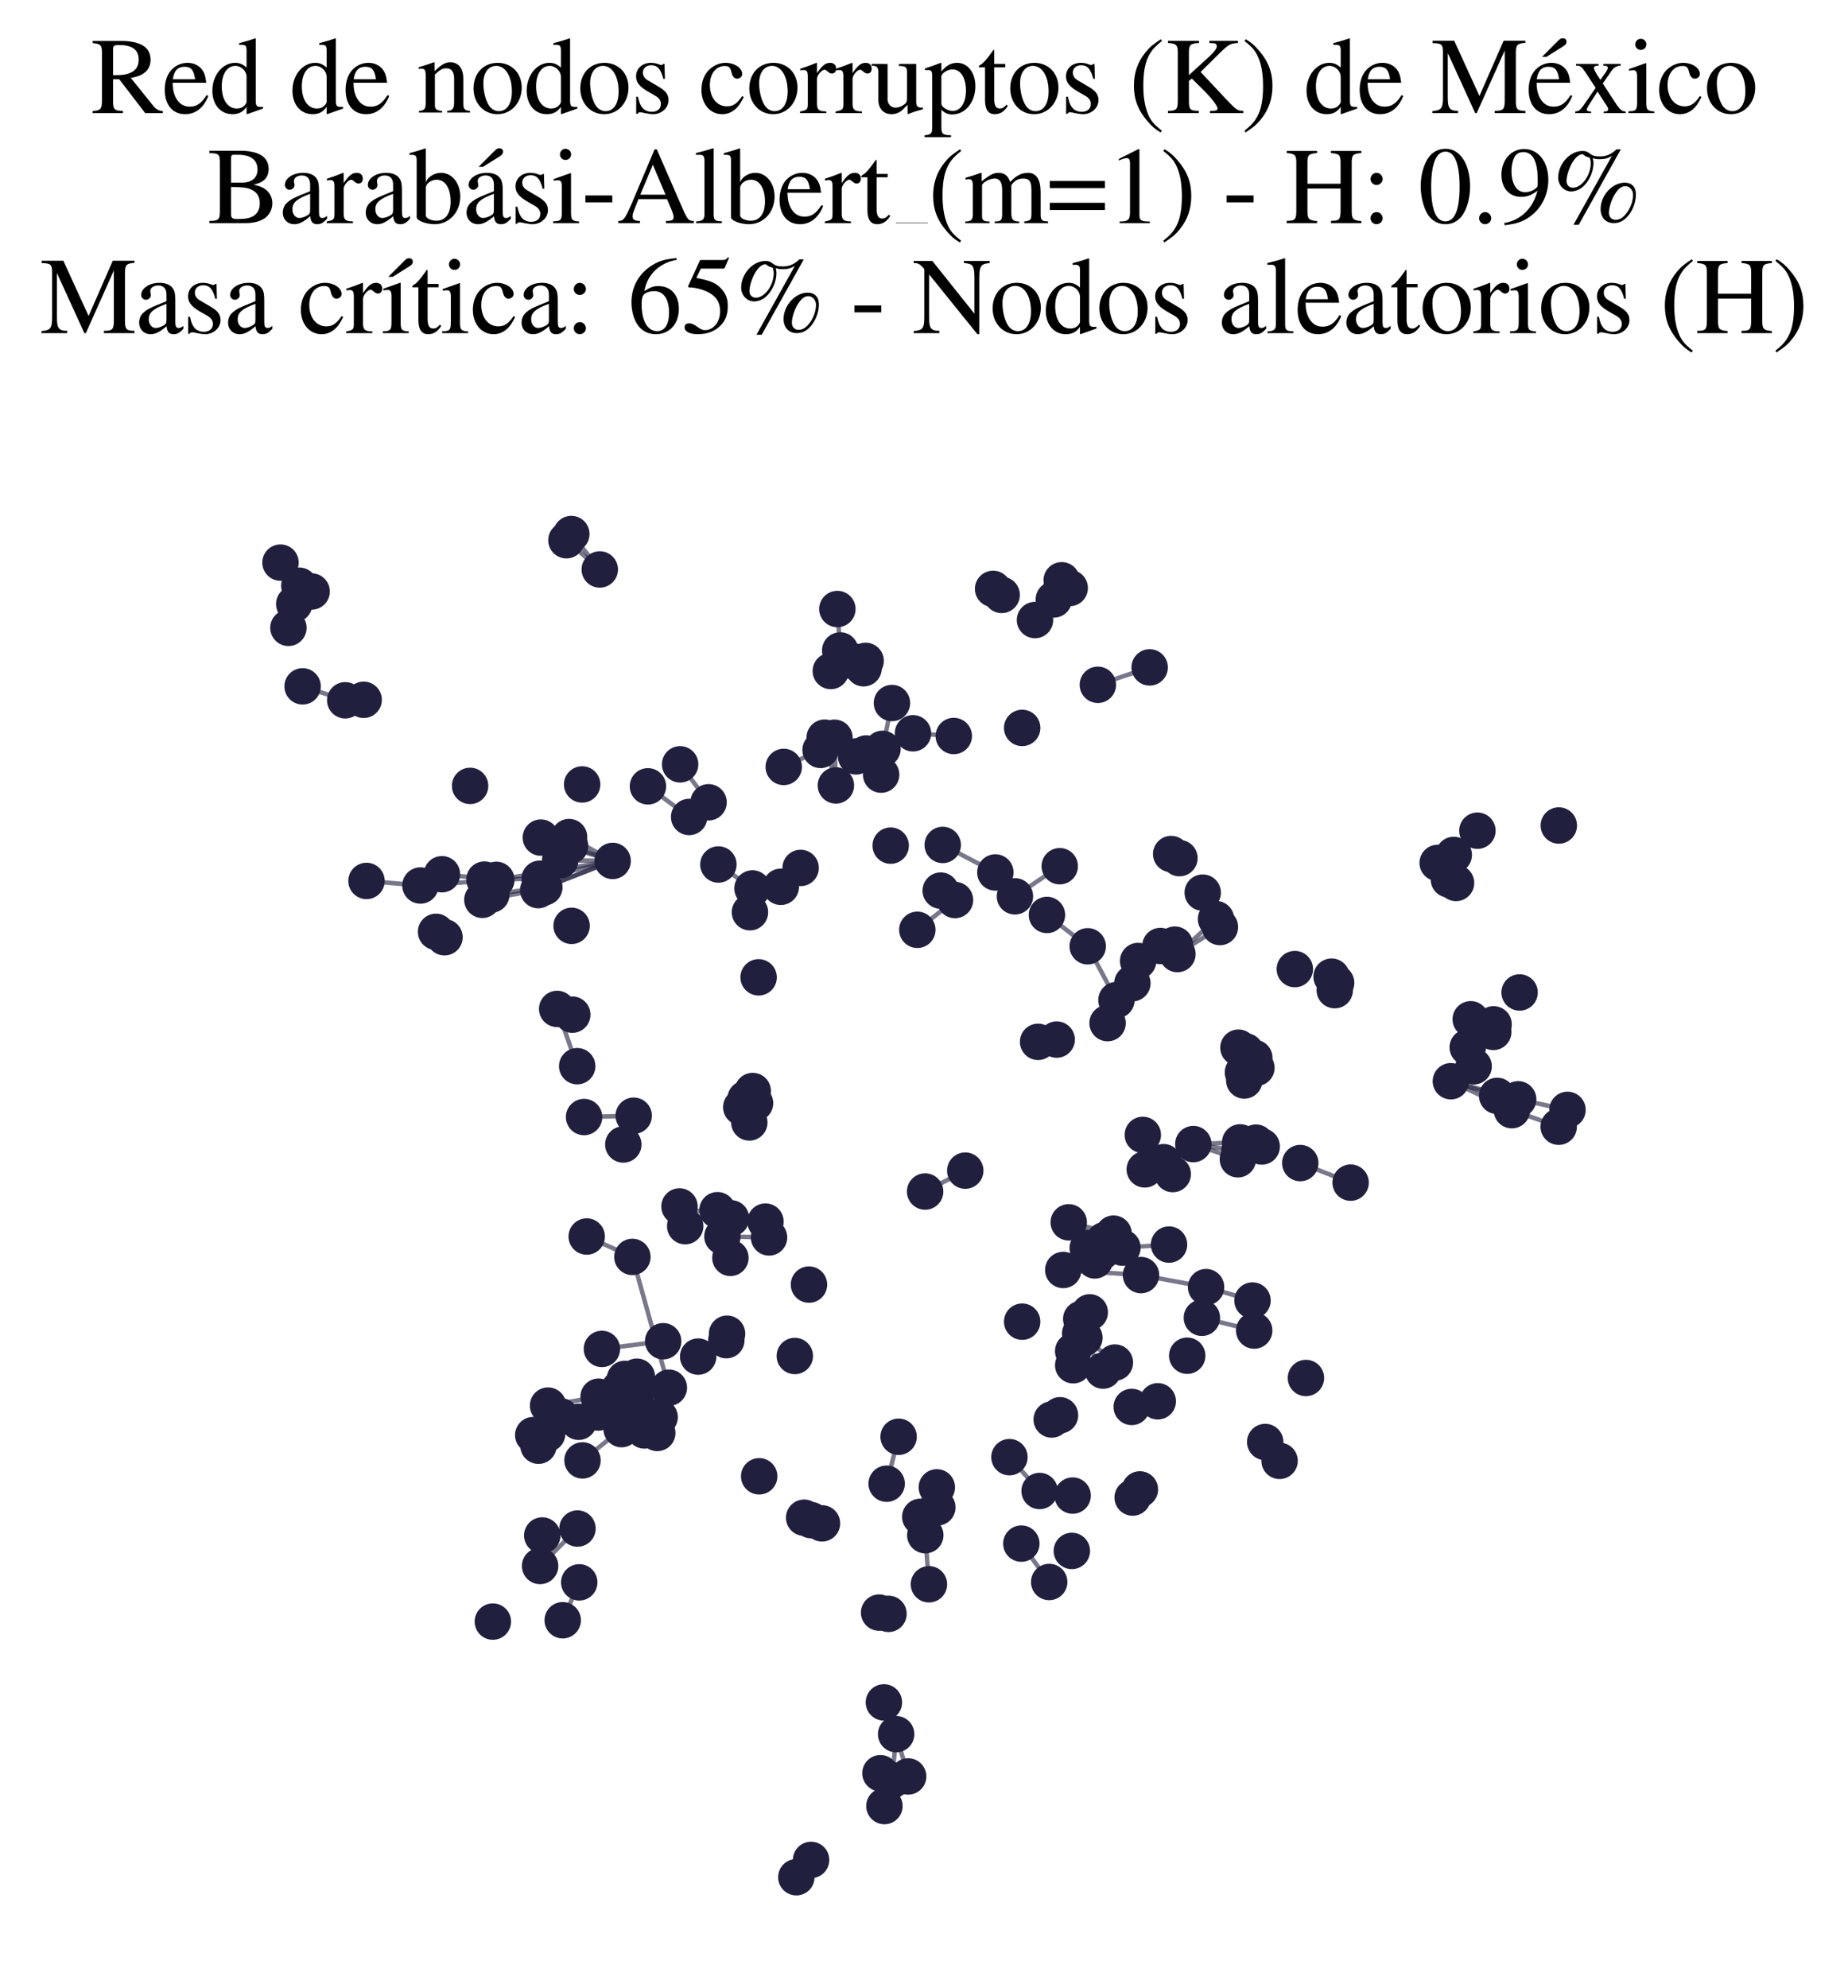 <?xml version="1.0" encoding="utf-8" standalone="no"?>
<!DOCTYPE svg PUBLIC "-//W3C//DTD SVG 1.1//EN"
  "http://www.w3.org/Graphics/SVG/1.1/DTD/svg11.dtd">
<svg xmlns:xlink="http://www.w3.org/1999/xlink" width="165.542pt" height="178.036pt" viewBox="0 0 165.542 178.036" xmlns="http://www.w3.org/2000/svg" version="1.1">
 <defs>
  <style type="text/css">*{stroke-linejoin: round; stroke-linecap: butt}</style>
 </defs>
 <g id="figure_1">
  <g id="patch_1">
   <path d="M 0 178.036 
L 165.542 178.036 
L 165.542 0 
L 0 0 
z
" style="fill: #ffffff"/>
  </g>
  <g id="axes_1">
   <g id="LineCollection_1">
    <path d="M 108.039 115.282 
L 102.21 114.204 
" clip-path="url(#p69584d043e)" style="fill: none; stroke: #201f3d; stroke-opacity: 0.6; stroke-width: 0.4"/>
    <path d="M 108.039 115.282 
L 112.198 116.482 
" clip-path="url(#p69584d043e)" style="fill: none; stroke: #201f3d; stroke-opacity: 0.6; stroke-width: 0.4"/>
    <path d="M 95.245 113.746 
L 97.438 111.782 
" clip-path="url(#p69584d043e)" style="fill: none; stroke: #201f3d; stroke-opacity: 0.6; stroke-width: 0.4"/>
    <path d="M 95.245 113.746 
L 100.547 111.745 
" clip-path="url(#p69584d043e)" style="fill: none; stroke: #201f3d; stroke-opacity: 0.6; stroke-width: 0.4"/>
    <path d="M 95.245 113.746 
L 102.21 114.204 
" clip-path="url(#p69584d043e)" style="fill: none; stroke: #201f3d; stroke-opacity: 0.6; stroke-width: 0.4"/>
    <path d="M 95.245 113.746 
L 98.072 112.891 
" clip-path="url(#p69584d043e)" style="fill: none; stroke: #201f3d; stroke-opacity: 0.6; stroke-width: 0.4"/>
    <path d="M 56.894 125.361 
L 59.916 124.29 
" clip-path="url(#p69584d043e)" style="fill: none; stroke: #201f3d; stroke-opacity: 0.6; stroke-width: 0.4"/>
    <path d="M 54.88 77.109 
L 44.463 78.806 
" clip-path="url(#p69584d043e)" style="fill: none; stroke: #201f3d; stroke-opacity: 0.6; stroke-width: 0.4"/>
    <path d="M 54.88 77.109 
L 48.76 79.472 
" clip-path="url(#p69584d043e)" style="fill: none; stroke: #201f3d; stroke-opacity: 0.6; stroke-width: 0.4"/>
    <path d="M 54.88 77.109 
L 48.343 78.707 
" clip-path="url(#p69584d043e)" style="fill: none; stroke: #201f3d; stroke-opacity: 0.6; stroke-width: 0.4"/>
    <path d="M 54.88 77.109 
L 50.178 77.053 
" clip-path="url(#p69584d043e)" style="fill: none; stroke: #201f3d; stroke-opacity: 0.6; stroke-width: 0.4"/>
    <path d="M 54.88 77.109 
L 48.215 79.724 
" clip-path="url(#p69584d043e)" style="fill: none; stroke: #201f3d; stroke-opacity: 0.6; stroke-width: 0.4"/>
    <path d="M 54.88 77.109 
L 50.29 75.683 
" clip-path="url(#p69584d043e)" style="fill: none; stroke: #201f3d; stroke-opacity: 0.6; stroke-width: 0.4"/>
    <path d="M 54.88 77.109 
L 51.067 75.764 
" clip-path="url(#p69584d043e)" style="fill: none; stroke: #201f3d; stroke-opacity: 0.6; stroke-width: 0.4"/>
    <path d="M 54.88 77.109 
L 50.977 74.974 
" clip-path="url(#p69584d043e)" style="fill: none; stroke: #201f3d; stroke-opacity: 0.6; stroke-width: 0.4"/>
    <path d="M 78.87 158.82 
L 79.226 161.761 
" clip-path="url(#p69584d043e)" style="fill: none; stroke: #201f3d; stroke-opacity: 0.6; stroke-width: 0.4"/>
    <path d="M 59.916 124.29 
L 56.65 112.577 
" clip-path="url(#p69584d043e)" style="fill: none; stroke: #201f3d; stroke-opacity: 0.6; stroke-width: 0.4"/>
    <path d="M 59.916 124.29 
L 51.832 127.343 
" clip-path="url(#p69584d043e)" style="fill: none; stroke: #201f3d; stroke-opacity: 0.6; stroke-width: 0.4"/>
    <path d="M 59.916 124.29 
L 55.683 128.001 
" clip-path="url(#p69584d043e)" style="fill: none; stroke: #201f3d; stroke-opacity: 0.6; stroke-width: 0.4"/>
    <path d="M 59.916 124.29 
L 53.585 126.515 
" clip-path="url(#p69584d043e)" style="fill: none; stroke: #201f3d; stroke-opacity: 0.6; stroke-width: 0.4"/>
    <path d="M 59.916 124.29 
L 53.623 125.095 
" clip-path="url(#p69584d043e)" style="fill: none; stroke: #201f3d; stroke-opacity: 0.6; stroke-width: 0.4"/>
    <path d="M 59.916 124.29 
L 55.976 123.501 
" clip-path="url(#p69584d043e)" style="fill: none; stroke: #201f3d; stroke-opacity: 0.6; stroke-width: 0.4"/>
    <path d="M 59.916 124.29 
L 59.09 126.927 
" clip-path="url(#p69584d043e)" style="fill: none; stroke: #201f3d; stroke-opacity: 0.6; stroke-width: 0.4"/>
    <path d="M 59.916 124.29 
L 56.045 125.363 
" clip-path="url(#p69584d043e)" style="fill: none; stroke: #201f3d; stroke-opacity: 0.6; stroke-width: 0.4"/>
    <path d="M 59.916 124.29 
L 54.181 125.874 
" clip-path="url(#p69584d043e)" style="fill: none; stroke: #201f3d; stroke-opacity: 0.6; stroke-width: 0.4"/>
    <path d="M 59.916 124.29 
L 55.499 124.369 
" clip-path="url(#p69584d043e)" style="fill: none; stroke: #201f3d; stroke-opacity: 0.6; stroke-width: 0.4"/>
    <path d="M 59.916 124.29 
L 57.725 128.119 
" clip-path="url(#p69584d043e)" style="fill: none; stroke: #201f3d; stroke-opacity: 0.6; stroke-width: 0.4"/>
    <path d="M 59.916 124.29 
L 58.878 128.344 
" clip-path="url(#p69584d043e)" style="fill: none; stroke: #201f3d; stroke-opacity: 0.6; stroke-width: 0.4"/>
    <path d="M 59.916 124.29 
L 56.125 126.418 
" clip-path="url(#p69584d043e)" style="fill: none; stroke: #201f3d; stroke-opacity: 0.6; stroke-width: 0.4"/>
    <path d="M 59.916 124.29 
L 56.473 124.405 
" clip-path="url(#p69584d043e)" style="fill: none; stroke: #201f3d; stroke-opacity: 0.6; stroke-width: 0.4"/>
    <path d="M 59.916 124.29 
L 57.05 123.307 
" clip-path="url(#p69584d043e)" style="fill: none; stroke: #201f3d; stroke-opacity: 0.6; stroke-width: 0.4"/>
    <path d="M 59.916 124.29 
L 56.777 127.214 
" clip-path="url(#p69584d043e)" style="fill: none; stroke: #201f3d; stroke-opacity: 0.6; stroke-width: 0.4"/>
    <path d="M 59.916 124.29 
L 56.83 126.051 
" clip-path="url(#p69584d043e)" style="fill: none; stroke: #201f3d; stroke-opacity: 0.6; stroke-width: 0.4"/>
    <path d="M 96.76 119.444 
L 98.817 122.76 
" clip-path="url(#p69584d043e)" style="fill: none; stroke: #201f3d; stroke-opacity: 0.6; stroke-width: 0.4"/>
    <path d="M 96.76 119.444 
L 99.873 122.038 
" clip-path="url(#p69584d043e)" style="fill: none; stroke: #201f3d; stroke-opacity: 0.6; stroke-width: 0.4"/>
    <path d="M 106.897 102.471 
L 110.889 103.831 
" clip-path="url(#p69584d043e)" style="fill: none; stroke: #201f3d; stroke-opacity: 0.6; stroke-width: 0.4"/>
    <path d="M 106.897 102.471 
L 111.02 103.102 
" clip-path="url(#p69584d043e)" style="fill: none; stroke: #201f3d; stroke-opacity: 0.6; stroke-width: 0.4"/>
    <path d="M 106.897 102.471 
L 111.094 102.318 
" clip-path="url(#p69584d043e)" style="fill: none; stroke: #201f3d; stroke-opacity: 0.6; stroke-width: 0.4"/>
    <path d="M 50.739 48.387 
L 53.727 51.004 
" clip-path="url(#p69584d043e)" style="fill: none; stroke: #201f3d; stroke-opacity: 0.6; stroke-width: 0.4"/>
    <path d="M 74.878 70.347 
L 73.874 66.07 
" clip-path="url(#p69584d043e)" style="fill: none; stroke: #201f3d; stroke-opacity: 0.6; stroke-width: 0.4"/>
    <path d="M 74.878 70.347 
L 74.752 66.076 
" clip-path="url(#p69584d043e)" style="fill: none; stroke: #201f3d; stroke-opacity: 0.6; stroke-width: 0.4"/>
    <path d="M 56.65 112.577 
L 52.557 110.751 
" clip-path="url(#p69584d043e)" style="fill: none; stroke: #201f3d; stroke-opacity: 0.6; stroke-width: 0.4"/>
    <path d="M 51.832 127.343 
L 47.767 128.535 
" clip-path="url(#p69584d043e)" style="fill: none; stroke: #201f3d; stroke-opacity: 0.6; stroke-width: 0.4"/>
    <path d="M 51.832 127.343 
L 48.236 129.487 
" clip-path="url(#p69584d043e)" style="fill: none; stroke: #201f3d; stroke-opacity: 0.6; stroke-width: 0.4"/>
    <path d="M 104.721 111.472 
L 100.547 111.745 
" clip-path="url(#p69584d043e)" style="fill: none; stroke: #201f3d; stroke-opacity: 0.6; stroke-width: 0.4"/>
    <path d="M 92.713 55.535 
L 95.824 52.666 
" clip-path="url(#p69584d043e)" style="fill: none; stroke: #201f3d; stroke-opacity: 0.6; stroke-width: 0.4"/>
    <path d="M 92.713 55.535 
L 95.106 51.973 
" clip-path="url(#p69584d043e)" style="fill: none; stroke: #201f3d; stroke-opacity: 0.6; stroke-width: 0.4"/>
    <path d="M 135.996 98.461 
L 129.967 96.841 
" clip-path="url(#p69584d043e)" style="fill: none; stroke: #201f3d; stroke-opacity: 0.6; stroke-width: 0.4"/>
    <path d="M 135.996 98.461 
L 140.416 99.407 
" clip-path="url(#p69584d043e)" style="fill: none; stroke: #201f3d; stroke-opacity: 0.6; stroke-width: 0.4"/>
    <path d="M 48.383 140.258 
L 51.73 136.904 
" clip-path="url(#p69584d043e)" style="fill: none; stroke: #201f3d; stroke-opacity: 0.6; stroke-width: 0.4"/>
    <path d="M 91.491 138.256 
L 93.986 141.692 
" clip-path="url(#p69584d043e)" style="fill: none; stroke: #201f3d; stroke-opacity: 0.6; stroke-width: 0.4"/>
    <path d="M 83.213 141.897 
L 82.886 137.499 
" clip-path="url(#p69584d043e)" style="fill: none; stroke: #201f3d; stroke-opacity: 0.6; stroke-width: 0.4"/>
    <path d="M 100.011 89.574 
L 101.952 86.073 
" clip-path="url(#p69584d043e)" style="fill: none; stroke: #201f3d; stroke-opacity: 0.6; stroke-width: 0.4"/>
    <path d="M 100.011 89.574 
L 97.436 84.756 
" clip-path="url(#p69584d043e)" style="fill: none; stroke: #201f3d; stroke-opacity: 0.6; stroke-width: 0.4"/>
    <path d="M 56.767 99.932 
L 52.321 100.048 
" clip-path="url(#p69584d043e)" style="fill: none; stroke: #201f3d; stroke-opacity: 0.6; stroke-width: 0.4"/>
    <path d="M 116.476 104.171 
L 120.987 105.924 
" clip-path="url(#p69584d043e)" style="fill: none; stroke: #201f3d; stroke-opacity: 0.6; stroke-width: 0.4"/>
    <path d="M 94.657 93.111 
L 92.992 93.313 
" clip-path="url(#p69584d043e)" style="fill: none; stroke: #201f3d; stroke-opacity: 0.6; stroke-width: 0.4"/>
    <path d="M 30.925 62.723 
L 27.107 61.474 
" clip-path="url(#p69584d043e)" style="fill: none; stroke: #201f3d; stroke-opacity: 0.6; stroke-width: 0.4"/>
    <path d="M 85.547 80.612 
L 82.173 83.279 
" clip-path="url(#p69584d043e)" style="fill: none; stroke: #201f3d; stroke-opacity: 0.6; stroke-width: 0.4"/>
    <path d="M 82.872 106.721 
L 86.467 104.848 
" clip-path="url(#p69584d043e)" style="fill: none; stroke: #201f3d; stroke-opacity: 0.6; stroke-width: 0.4"/>
    <path d="M 80.497 128.684 
L 79.425 132.888 
" clip-path="url(#p69584d043e)" style="fill: none; stroke: #201f3d; stroke-opacity: 0.6; stroke-width: 0.4"/>
    <path d="M 84.447 75.677 
L 89.164 78.143 
" clip-path="url(#p69584d043e)" style="fill: none; stroke: #201f3d; stroke-opacity: 0.6; stroke-width: 0.4"/>
    <path d="M 55.683 128.001 
L 52.18 130.802 
" clip-path="url(#p69584d043e)" style="fill: none; stroke: #201f3d; stroke-opacity: 0.6; stroke-width: 0.4"/>
    <path d="M 53.585 126.515 
L 49.016 128.418 
" clip-path="url(#p69584d043e)" style="fill: none; stroke: #201f3d; stroke-opacity: 0.6; stroke-width: 0.4"/>
    <path d="M 64.272 108.393 
L 68.571 109.413 
" clip-path="url(#p69584d043e)" style="fill: none; stroke: #201f3d; stroke-opacity: 0.6; stroke-width: 0.4"/>
    <path d="M 95.736 109.479 
L 98.729 112.098 
" clip-path="url(#p69584d043e)" style="fill: none; stroke: #201f3d; stroke-opacity: 0.6; stroke-width: 0.4"/>
    <path d="M 95.736 109.479 
L 99.754 110.491 
" clip-path="url(#p69584d043e)" style="fill: none; stroke: #201f3d; stroke-opacity: 0.6; stroke-width: 0.4"/>
    <path d="M 95.736 109.479 
L 98.933 111.078 
" clip-path="url(#p69584d043e)" style="fill: none; stroke: #201f3d; stroke-opacity: 0.6; stroke-width: 0.4"/>
    <path d="M 44.463 78.806 
L 37.662 79.312 
" clip-path="url(#p69584d043e)" style="fill: none; stroke: #201f3d; stroke-opacity: 0.6; stroke-width: 0.4"/>
    <path d="M 44.463 78.806 
L 39.589 78.302 
" clip-path="url(#p69584d043e)" style="fill: none; stroke: #201f3d; stroke-opacity: 0.6; stroke-width: 0.4"/>
    <path d="M 51.178 47.832 
L 53.727 51.004 
" clip-path="url(#p69584d043e)" style="fill: none; stroke: #201f3d; stroke-opacity: 0.6; stroke-width: 0.4"/>
    <path d="M 103.947 84.73 
L 101.437 88.064 
" clip-path="url(#p69584d043e)" style="fill: none; stroke: #201f3d; stroke-opacity: 0.6; stroke-width: 0.4"/>
    <path d="M 112.35 119.172 
L 107.662 118.03 
" clip-path="url(#p69584d043e)" style="fill: none; stroke: #201f3d; stroke-opacity: 0.6; stroke-width: 0.4"/>
    <path d="M 53.623 125.095 
L 49.095 125.894 
" clip-path="url(#p69584d043e)" style="fill: none; stroke: #201f3d; stroke-opacity: 0.6; stroke-width: 0.4"/>
    <path d="M 81.35 159.107 
L 80.275 155.322 
" clip-path="url(#p69584d043e)" style="fill: none; stroke: #201f3d; stroke-opacity: 0.6; stroke-width: 0.4"/>
    <path d="M 48.76 79.472 
L 44.013 80.12 
" clip-path="url(#p69584d043e)" style="fill: none; stroke: #201f3d; stroke-opacity: 0.6; stroke-width: 0.4"/>
    <path d="M 93.126 133.541 
L 90.425 130.512 
" clip-path="url(#p69584d043e)" style="fill: none; stroke: #201f3d; stroke-opacity: 0.6; stroke-width: 0.4"/>
    <path d="M 48.343 78.707 
L 43.396 78.783 
" clip-path="url(#p69584d043e)" style="fill: none; stroke: #201f3d; stroke-opacity: 0.6; stroke-width: 0.4"/>
    <path d="M 79.054 67.071 
L 79.899 62.967 
" clip-path="url(#p69584d043e)" style="fill: none; stroke: #201f3d; stroke-opacity: 0.6; stroke-width: 0.4"/>
    <path d="M 37.662 79.312 
L 32.831 78.902 
" clip-path="url(#p69584d043e)" style="fill: none; stroke: #201f3d; stroke-opacity: 0.6; stroke-width: 0.4"/>
    <path d="M 97.436 84.756 
L 93.784 81.949 
" clip-path="url(#p69584d043e)" style="fill: none; stroke: #201f3d; stroke-opacity: 0.6; stroke-width: 0.4"/>
    <path d="M 98.345 61.335 
L 102.986 59.775 
" clip-path="url(#p69584d043e)" style="fill: none; stroke: #201f3d; stroke-opacity: 0.6; stroke-width: 0.4"/>
    <path d="M 51.889 141.724 
L 50.407 145.119 
" clip-path="url(#p69584d043e)" style="fill: none; stroke: #201f3d; stroke-opacity: 0.6; stroke-width: 0.4"/>
    <path d="M 90.916 80.279 
L 94.93 77.583 
" clip-path="url(#p69584d043e)" style="fill: none; stroke: #201f3d; stroke-opacity: 0.6; stroke-width: 0.4"/>
    <path d="M 79.926 159.446 
L 80.275 155.322 
" clip-path="url(#p69584d043e)" style="fill: none; stroke: #201f3d; stroke-opacity: 0.6; stroke-width: 0.4"/>
    <path d="M 61.733 73.173 
L 58.041 70.429 
" clip-path="url(#p69584d043e)" style="fill: none; stroke: #201f3d; stroke-opacity: 0.6; stroke-width: 0.4"/>
    <path d="M 64.711 110.741 
L 68.891 110.831 
" clip-path="url(#p69584d043e)" style="fill: none; stroke: #201f3d; stroke-opacity: 0.6; stroke-width: 0.4"/>
    <path d="M 75.266 58.258 
L 75.01 54.547 
" clip-path="url(#p69584d043e)" style="fill: none; stroke: #201f3d; stroke-opacity: 0.6; stroke-width: 0.4"/>
    <path d="M 139.627 100.916 
L 135.431 99.434 
" clip-path="url(#p69584d043e)" style="fill: none; stroke: #201f3d; stroke-opacity: 0.6; stroke-width: 0.4"/>
    <path d="M 50.229 126.85 
L 54.181 125.874 
" clip-path="url(#p69584d043e)" style="fill: none; stroke: #201f3d; stroke-opacity: 0.6; stroke-width: 0.4"/>
    <path d="M 130.228 76.573 
L 132.345 74.402 
" clip-path="url(#p69584d043e)" style="fill: none; stroke: #201f3d; stroke-opacity: 0.6; stroke-width: 0.4"/>
    <path d="M 129.967 96.841 
L 135.431 99.434 
" clip-path="url(#p69584d043e)" style="fill: none; stroke: #201f3d; stroke-opacity: 0.6; stroke-width: 0.4"/>
    <path d="M 129.967 96.841 
L 134.116 98.155 
" clip-path="url(#p69584d043e)" style="fill: none; stroke: #201f3d; stroke-opacity: 0.6; stroke-width: 0.4"/>
    <path d="M 81.784 65.677 
L 85.439 65.92 
" clip-path="url(#p69584d043e)" style="fill: none; stroke: #201f3d; stroke-opacity: 0.6; stroke-width: 0.4"/>
    <path d="M 60.868 108.058 
L 65.484 109.12 
" clip-path="url(#p69584d043e)" style="fill: none; stroke: #201f3d; stroke-opacity: 0.6; stroke-width: 0.4"/>
    <path d="M 108.93 82.323 
L 105.473 85.451 
" clip-path="url(#p69584d043e)" style="fill: none; stroke: #201f3d; stroke-opacity: 0.6; stroke-width: 0.4"/>
    <path d="M 48.215 79.724 
L 43.21 80.594 
" clip-path="url(#p69584d043e)" style="fill: none; stroke: #201f3d; stroke-opacity: 0.6; stroke-width: 0.4"/>
    <path d="M 26.813 52.46 
L 25.126 50.39 
" clip-path="url(#p69584d043e)" style="fill: none; stroke: #201f3d; stroke-opacity: 0.6; stroke-width: 0.4"/>
    <path d="M 53.918 120.818 
L 59.406 120.128 
" clip-path="url(#p69584d043e)" style="fill: none; stroke: #201f3d; stroke-opacity: 0.6; stroke-width: 0.4"/>
    <path d="M 63.472 71.859 
L 60.925 68.458 
" clip-path="url(#p69584d043e)" style="fill: none; stroke: #201f3d; stroke-opacity: 0.6; stroke-width: 0.4"/>
    <path d="M 51.705 95.493 
L 49.912 90.365 
" clip-path="url(#p69584d043e)" style="fill: none; stroke: #201f3d; stroke-opacity: 0.6; stroke-width: 0.4"/>
    <path d="M 109.281 83.031 
L 105.473 85.451 
" clip-path="url(#p69584d043e)" style="fill: none; stroke: #201f3d; stroke-opacity: 0.6; stroke-width: 0.4"/>
    <path d="M 64.353 77.429 
L 67.406 79.574 
" clip-path="url(#p69584d043e)" style="fill: none; stroke: #201f3d; stroke-opacity: 0.6; stroke-width: 0.4"/>
    <path d="M 70.206 68.691 
L 73.508 67.167 
" clip-path="url(#p69584d043e)" style="fill: none; stroke: #201f3d; stroke-opacity: 0.6; stroke-width: 0.4"/>
   </g>
   <g id="PathCollection_1">
    <defs>
     <path id="m87da29647b" d="M 0 1.581 
C 0.419 1.581 0.822 1.415 1.118 1.118 
C 1.415 0.822 1.581 0.419 1.581 0 
C 1.581 -0.419 1.415 -0.822 1.118 -1.118 
C 0.822 -1.415 0.419 -1.581 0 -1.581 
C -0.419 -1.581 -0.822 -1.415 -1.118 -1.118 
C -1.415 -0.822 -1.581 -0.419 -1.581 0 
C -1.581 0.419 -1.415 0.822 -1.118 1.118 
C -0.822 1.415 -0.419 1.581 0 1.581 
z
" style="stroke: #201f3d; stroke-width: 0.1"/>
    </defs>
    <g clip-path="url(#p69584d043e)">
     <use xlink:href="#m87da29647b" x="93.126" y="133.541" style="fill: #201f3d; stroke: #201f3d; stroke-width: 0.1"/>
     <use xlink:href="#m87da29647b" x="136.124" y="88.89" style="fill: #201f3d; stroke: #201f3d; stroke-width: 0.1"/>
     <use xlink:href="#m87da29647b" x="129.725" y="78.065" style="fill: #201f3d; stroke: #201f3d; stroke-width: 0.1"/>
     <use xlink:href="#m87da29647b" x="104.721" y="111.472" style="fill: #201f3d; stroke: #201f3d; stroke-width: 0.1"/>
     <use xlink:href="#m87da29647b" x="78.87" y="158.82" style="fill: #201f3d; stroke: #201f3d; stroke-width: 0.1"/>
     <use xlink:href="#m87da29647b" x="99.873" y="122.038" style="fill: #201f3d; stroke: #201f3d; stroke-width: 0.1"/>
     <use xlink:href="#m87da29647b" x="79.59" y="144.546" style="fill: #201f3d; stroke: #201f3d; stroke-width: 0.1"/>
     <use xlink:href="#m87da29647b" x="74.422" y="60.098" style="fill: #201f3d; stroke: #201f3d; stroke-width: 0.1"/>
     <use xlink:href="#m87da29647b" x="70.206" y="68.691" style="fill: #201f3d; stroke: #201f3d; stroke-width: 0.1"/>
     <use xlink:href="#m87da29647b" x="95.106" y="51.973" style="fill: #201f3d; stroke: #201f3d; stroke-width: 0.1"/>
     <use xlink:href="#m87da29647b" x="96.134" y="121.012" style="fill: #201f3d; stroke: #201f3d; stroke-width: 0.1"/>
     <use xlink:href="#m87da29647b" x="79.226" y="161.761" style="fill: #201f3d; stroke: #201f3d; stroke-width: 0.1"/>
     <use xlink:href="#m87da29647b" x="68.571" y="109.413" style="fill: #201f3d; stroke: #201f3d; stroke-width: 0.1"/>
     <use xlink:href="#m87da29647b" x="51.067" y="75.764" style="fill: #201f3d; stroke: #201f3d; stroke-width: 0.1"/>
     <use xlink:href="#m87da29647b" x="48.343" y="78.707" style="fill: #201f3d; stroke: #201f3d; stroke-width: 0.1"/>
     <use xlink:href="#m87da29647b" x="47.767" y="128.535" style="fill: #201f3d; stroke: #201f3d; stroke-width: 0.1"/>
     <use xlink:href="#m87da29647b" x="93.784" y="81.949" style="fill: #201f3d; stroke: #201f3d; stroke-width: 0.1"/>
     <use xlink:href="#m87da29647b" x="130.228" y="76.573" style="fill: #201f3d; stroke: #201f3d; stroke-width: 0.1"/>
     <use xlink:href="#m87da29647b" x="72.667" y="136.154" style="fill: #201f3d; stroke: #201f3d; stroke-width: 0.1"/>
     <use xlink:href="#m87da29647b" x="89.729" y="53.284" style="fill: #201f3d; stroke: #201f3d; stroke-width: 0.1"/>
     <use xlink:href="#m87da29647b" x="79.179" y="152.477" style="fill: #201f3d; stroke: #201f3d; stroke-width: 0.1"/>
     <use xlink:href="#m87da29647b" x="113.024" y="102.687" style="fill: #201f3d; stroke: #201f3d; stroke-width: 0.1"/>
     <use xlink:href="#m87da29647b" x="73.633" y="136.441" style="fill: #201f3d; stroke: #201f3d; stroke-width: 0.1"/>
     <use xlink:href="#m87da29647b" x="102.111" y="133.402" style="fill: #201f3d; stroke: #201f3d; stroke-width: 0.1"/>
     <use xlink:href="#m87da29647b" x="112.35" y="119.172" style="fill: #201f3d; stroke: #201f3d; stroke-width: 0.1"/>
     <use xlink:href="#m87da29647b" x="85.439" y="65.92" style="fill: #201f3d; stroke: #201f3d; stroke-width: 0.1"/>
     <use xlink:href="#m87da29647b" x="105.473" y="85.451" style="fill: #201f3d; stroke: #201f3d; stroke-width: 0.1"/>
     <use xlink:href="#m87da29647b" x="66.401" y="99.17" style="fill: #201f3d; stroke: #201f3d; stroke-width: 0.1"/>
     <use xlink:href="#m87da29647b" x="140.416" y="99.407" style="fill: #201f3d; stroke: #201f3d; stroke-width: 0.1"/>
     <use xlink:href="#m87da29647b" x="32.576" y="62.679" style="fill: #201f3d; stroke: #201f3d; stroke-width: 0.1"/>
     <use xlink:href="#m87da29647b" x="51.264" y="90.879" style="fill: #201f3d; stroke: #201f3d; stroke-width: 0.1"/>
     <use xlink:href="#m87da29647b" x="83.921" y="133.217" style="fill: #201f3d; stroke: #201f3d; stroke-width: 0.1"/>
     <use xlink:href="#m87da29647b" x="44.463" y="78.806" style="fill: #201f3d; stroke: #201f3d; stroke-width: 0.1"/>
     <use xlink:href="#m87da29647b" x="50.407" y="145.119" style="fill: #201f3d; stroke: #201f3d; stroke-width: 0.1"/>
     <use xlink:href="#m87da29647b" x="67.957" y="87.536" style="fill: #201f3d; stroke: #201f3d; stroke-width: 0.1"/>
     <use xlink:href="#m87da29647b" x="97.438" y="111.782" style="fill: #201f3d; stroke: #201f3d; stroke-width: 0.1"/>
     <use xlink:href="#m87da29647b" x="94.93" y="77.583" style="fill: #201f3d; stroke: #201f3d; stroke-width: 0.1"/>
     <use xlink:href="#m87da29647b" x="69.946" y="79.427" style="fill: #201f3d; stroke: #201f3d; stroke-width: 0.1"/>
     <use xlink:href="#m87da29647b" x="57.725" y="128.119" style="fill: #201f3d; stroke: #201f3d; stroke-width: 0.1"/>
     <use xlink:href="#m87da29647b" x="48.215" y="79.724" style="fill: #201f3d; stroke: #201f3d; stroke-width: 0.1"/>
     <use xlink:href="#m87da29647b" x="53.585" y="126.515" style="fill: #201f3d; stroke: #201f3d; stroke-width: 0.1"/>
     <use xlink:href="#m87da29647b" x="44.013" y="80.12" style="fill: #201f3d; stroke: #201f3d; stroke-width: 0.1"/>
     <use xlink:href="#m87da29647b" x="102.21" y="114.204" style="fill: #201f3d; stroke: #201f3d; stroke-width: 0.1"/>
     <use xlink:href="#m87da29647b" x="71.72" y="77.737" style="fill: #201f3d; stroke: #201f3d; stroke-width: 0.1"/>
     <use xlink:href="#m87da29647b" x="56.125" y="126.418" style="fill: #201f3d; stroke: #201f3d; stroke-width: 0.1"/>
     <use xlink:href="#m87da29647b" x="79.425" y="132.888" style="fill: #201f3d; stroke: #201f3d; stroke-width: 0.1"/>
     <use xlink:href="#m87da29647b" x="49.095" y="125.894" style="fill: #201f3d; stroke: #201f3d; stroke-width: 0.1"/>
     <use xlink:href="#m87da29647b" x="112.547" y="95.64" style="fill: #201f3d; stroke: #201f3d; stroke-width: 0.1"/>
     <use xlink:href="#m87da29647b" x="67.428" y="97.717" style="fill: #201f3d; stroke: #201f3d; stroke-width: 0.1"/>
     <use xlink:href="#m87da29647b" x="79.899" y="62.967" style="fill: #201f3d; stroke: #201f3d; stroke-width: 0.1"/>
     <use xlink:href="#m87da29647b" x="106.897" y="102.471" style="fill: #201f3d; stroke: #201f3d; stroke-width: 0.1"/>
     <use xlink:href="#m87da29647b" x="50.29" y="75.683" style="fill: #201f3d; stroke: #201f3d; stroke-width: 0.1"/>
     <use xlink:href="#m87da29647b" x="75.01" y="54.547" style="fill: #201f3d; stroke: #201f3d; stroke-width: 0.1"/>
     <use xlink:href="#m87da29647b" x="129.791" y="78.77" style="fill: #201f3d; stroke: #201f3d; stroke-width: 0.1"/>
     <use xlink:href="#m87da29647b" x="62.541" y="121.504" style="fill: #201f3d; stroke: #201f3d; stroke-width: 0.1"/>
     <use xlink:href="#m87da29647b" x="103.947" y="84.73" style="fill: #201f3d; stroke: #201f3d; stroke-width: 0.1"/>
     <use xlink:href="#m87da29647b" x="52.557" y="110.751" style="fill: #201f3d; stroke: #201f3d; stroke-width: 0.1"/>
     <use xlink:href="#m87da29647b" x="91.491" y="138.256" style="fill: #201f3d; stroke: #201f3d; stroke-width: 0.1"/>
     <use xlink:href="#m87da29647b" x="96.015" y="138.91" style="fill: #201f3d; stroke: #201f3d; stroke-width: 0.1"/>
     <use xlink:href="#m87da29647b" x="99.216" y="91.637" style="fill: #201f3d; stroke: #201f3d; stroke-width: 0.1"/>
     <use xlink:href="#m87da29647b" x="52.18" y="130.802" style="fill: #201f3d; stroke: #201f3d; stroke-width: 0.1"/>
     <use xlink:href="#m87da29647b" x="71.335" y="168.136" style="fill: #201f3d; stroke: #201f3d; stroke-width: 0.1"/>
     <use xlink:href="#m87da29647b" x="105.052" y="105.157" style="fill: #201f3d; stroke: #201f3d; stroke-width: 0.1"/>
     <use xlink:href="#m87da29647b" x="55.835" y="102.506" style="fill: #201f3d; stroke: #201f3d; stroke-width: 0.1"/>
     <use xlink:href="#m87da29647b" x="130.429" y="79.082" style="fill: #201f3d; stroke: #201f3d; stroke-width: 0.1"/>
     <use xlink:href="#m87da29647b" x="96.138" y="122.28" style="fill: #201f3d; stroke: #201f3d; stroke-width: 0.1"/>
     <use xlink:href="#m87da29647b" x="54.88" y="77.109" style="fill: #201f3d; stroke: #201f3d; stroke-width: 0.1"/>
     <use xlink:href="#m87da29647b" x="49.912" y="90.365" style="fill: #201f3d; stroke: #201f3d; stroke-width: 0.1"/>
     <use xlink:href="#m87da29647b" x="73.508" y="67.167" style="fill: #201f3d; stroke: #201f3d; stroke-width: 0.1"/>
     <use xlink:href="#m87da29647b" x="74.752" y="66.076" style="fill: #201f3d; stroke: #201f3d; stroke-width: 0.1"/>
     <use xlink:href="#m87da29647b" x="72.656" y="166.585" style="fill: #201f3d; stroke: #201f3d; stroke-width: 0.1"/>
     <use xlink:href="#m87da29647b" x="115.99" y="86.798" style="fill: #201f3d; stroke: #201f3d; stroke-width: 0.1"/>
     <use xlink:href="#m87da29647b" x="80.275" y="155.322" style="fill: #201f3d; stroke: #201f3d; stroke-width: 0.1"/>
     <use xlink:href="#m87da29647b" x="58.878" y="128.344" style="fill: #201f3d; stroke: #201f3d; stroke-width: 0.1"/>
     <use xlink:href="#m87da29647b" x="56.65" y="112.577" style="fill: #201f3d; stroke: #201f3d; stroke-width: 0.1"/>
     <use xlink:href="#m87da29647b" x="107.738" y="79.95" style="fill: #201f3d; stroke: #201f3d; stroke-width: 0.1"/>
     <use xlink:href="#m87da29647b" x="100.011" y="89.574" style="fill: #201f3d; stroke: #201f3d; stroke-width: 0.1"/>
     <use xlink:href="#m87da29647b" x="83.967" y="135.012" style="fill: #201f3d; stroke: #201f3d; stroke-width: 0.1"/>
     <use xlink:href="#m87da29647b" x="51.889" y="141.724" style="fill: #201f3d; stroke: #201f3d; stroke-width: 0.1"/>
     <use xlink:href="#m87da29647b" x="26.357" y="54.103" style="fill: #201f3d; stroke: #201f3d; stroke-width: 0.1"/>
     <use xlink:href="#m87da29647b" x="25.837" y="56.232" style="fill: #201f3d; stroke: #201f3d; stroke-width: 0.1"/>
     <use xlink:href="#m87da29647b" x="56.767" y="99.932" style="fill: #201f3d; stroke: #201f3d; stroke-width: 0.1"/>
     <use xlink:href="#m87da29647b" x="48.76" y="79.472" style="fill: #201f3d; stroke: #201f3d; stroke-width: 0.1"/>
     <use xlink:href="#m87da29647b" x="48.45" y="75.02" style="fill: #201f3d; stroke: #201f3d; stroke-width: 0.1"/>
     <use xlink:href="#m87da29647b" x="119.69" y="88.027" style="fill: #201f3d; stroke: #201f3d; stroke-width: 0.1"/>
     <use xlink:href="#m87da29647b" x="135.996" y="98.461" style="fill: #201f3d; stroke: #201f3d; stroke-width: 0.1"/>
     <use xlink:href="#m87da29647b" x="77.543" y="59.192" style="fill: #201f3d; stroke: #201f3d; stroke-width: 0.1"/>
     <use xlink:href="#m87da29647b" x="95.245" y="113.746" style="fill: #201f3d; stroke: #201f3d; stroke-width: 0.1"/>
     <use xlink:href="#m87da29647b" x="79.054" y="67.071" style="fill: #201f3d; stroke: #201f3d; stroke-width: 0.1"/>
     <use xlink:href="#m87da29647b" x="53.727" y="51.004" style="fill: #201f3d; stroke: #201f3d; stroke-width: 0.1"/>
     <use xlink:href="#m87da29647b" x="61.379" y="109.821" style="fill: #201f3d; stroke: #201f3d; stroke-width: 0.1"/>
     <use xlink:href="#m87da29647b" x="92.992" y="93.313" style="fill: #201f3d; stroke: #201f3d; stroke-width: 0.1"/>
     <use xlink:href="#m87da29647b" x="68.007" y="132.226" style="fill: #201f3d; stroke: #201f3d; stroke-width: 0.1"/>
     <use xlink:href="#m87da29647b" x="76.571" y="59.267" style="fill: #201f3d; stroke: #201f3d; stroke-width: 0.1"/>
     <use xlink:href="#m87da29647b" x="90.916" y="80.279" style="fill: #201f3d; stroke: #201f3d; stroke-width: 0.1"/>
     <use xlink:href="#m87da29647b" x="102.547" y="104.738" style="fill: #201f3d; stroke: #201f3d; stroke-width: 0.1"/>
     <use xlink:href="#m87da29647b" x="64.353" y="77.429" style="fill: #201f3d; stroke: #201f3d; stroke-width: 0.1"/>
     <use xlink:href="#m87da29647b" x="94.212" y="127.14" style="fill: #201f3d; stroke: #201f3d; stroke-width: 0.1"/>
     <use xlink:href="#m87da29647b" x="65.129" y="119.456" style="fill: #201f3d; stroke: #201f3d; stroke-width: 0.1"/>
     <use xlink:href="#m87da29647b" x="82.886" y="137.499" style="fill: #201f3d; stroke: #201f3d; stroke-width: 0.1"/>
     <use xlink:href="#m87da29647b" x="100.547" y="111.745" style="fill: #201f3d; stroke: #201f3d; stroke-width: 0.1"/>
     <use xlink:href="#m87da29647b" x="96.856" y="118.132" style="fill: #201f3d; stroke: #201f3d; stroke-width: 0.1"/>
     <use xlink:href="#m87da29647b" x="112.198" y="116.482" style="fill: #201f3d; stroke: #201f3d; stroke-width: 0.1"/>
     <use xlink:href="#m87da29647b" x="106.35" y="121.427" style="fill: #201f3d; stroke: #201f3d; stroke-width: 0.1"/>
     <use xlink:href="#m87da29647b" x="77.359" y="59.853" style="fill: #201f3d; stroke: #201f3d; stroke-width: 0.1"/>
     <use xlink:href="#m87da29647b" x="44.149" y="145.239" style="fill: #201f3d; stroke: #201f3d; stroke-width: 0.1"/>
     <use xlink:href="#m87da29647b" x="104.914" y="76.492" style="fill: #201f3d; stroke: #201f3d; stroke-width: 0.1"/>
     <use xlink:href="#m87da29647b" x="53.918" y="120.818" style="fill: #201f3d; stroke: #201f3d; stroke-width: 0.1"/>
     <use xlink:href="#m87da29647b" x="50.229" y="126.85" style="fill: #201f3d; stroke: #201f3d; stroke-width: 0.1"/>
     <use xlink:href="#m87da29647b" x="65.065" y="120.034" style="fill: #201f3d; stroke: #201f3d; stroke-width: 0.1"/>
     <use xlink:href="#m87da29647b" x="119.281" y="87.475" style="fill: #201f3d; stroke: #201f3d; stroke-width: 0.1"/>
     <use xlink:href="#m87da29647b" x="53.623" y="125.095" style="fill: #201f3d; stroke: #201f3d; stroke-width: 0.1"/>
     <use xlink:href="#m87da29647b" x="59.406" y="120.128" style="fill: #201f3d; stroke: #201f3d; stroke-width: 0.1"/>
     <use xlink:href="#m87da29647b" x="27.107" y="61.474" style="fill: #201f3d; stroke: #201f3d; stroke-width: 0.1"/>
     <use xlink:href="#m87da29647b" x="139.627" y="100.916" style="fill: #201f3d; stroke: #201f3d; stroke-width: 0.1"/>
     <use xlink:href="#m87da29647b" x="98.933" y="111.078" style="fill: #201f3d; stroke: #201f3d; stroke-width: 0.1"/>
     <use xlink:href="#m87da29647b" x="65.484" y="109.12" style="fill: #201f3d; stroke: #201f3d; stroke-width: 0.1"/>
     <use xlink:href="#m87da29647b" x="116.985" y="123.421" style="fill: #201f3d; stroke: #201f3d; stroke-width: 0.1"/>
     <use xlink:href="#m87da29647b" x="108.039" y="115.282" style="fill: #201f3d; stroke: #201f3d; stroke-width: 0.1"/>
     <use xlink:href="#m87da29647b" x="133.794" y="91.746" style="fill: #201f3d; stroke: #201f3d; stroke-width: 0.1"/>
     <use xlink:href="#m87da29647b" x="49.016" y="128.418" style="fill: #201f3d; stroke: #201f3d; stroke-width: 0.1"/>
     <use xlink:href="#m87da29647b" x="97.619" y="117.54" style="fill: #201f3d; stroke: #201f3d; stroke-width: 0.1"/>
     <use xlink:href="#m87da29647b" x="67.181" y="81.704" style="fill: #201f3d; stroke: #201f3d; stroke-width: 0.1"/>
     <use xlink:href="#m87da29647b" x="81.784" y="65.677" style="fill: #201f3d; stroke: #201f3d; stroke-width: 0.1"/>
     <use xlink:href="#m87da29647b" x="131.477" y="93.808" style="fill: #201f3d; stroke: #201f3d; stroke-width: 0.1"/>
     <use xlink:href="#m87da29647b" x="64.272" y="108.393" style="fill: #201f3d; stroke: #201f3d; stroke-width: 0.1"/>
     <use xlink:href="#m87da29647b" x="88.962" y="52.744" style="fill: #201f3d; stroke: #201f3d; stroke-width: 0.1"/>
     <use xlink:href="#m87da29647b" x="56.045" y="125.363" style="fill: #201f3d; stroke: #201f3d; stroke-width: 0.1"/>
     <use xlink:href="#m87da29647b" x="133.765" y="92.426" style="fill: #201f3d; stroke: #201f3d; stroke-width: 0.1"/>
     <use xlink:href="#m87da29647b" x="82.173" y="83.279" style="fill: #201f3d; stroke: #201f3d; stroke-width: 0.1"/>
     <use xlink:href="#m87da29647b" x="99.754" y="110.491" style="fill: #201f3d; stroke: #201f3d; stroke-width: 0.1"/>
     <use xlink:href="#m87da29647b" x="79.926" y="159.446" style="fill: #201f3d; stroke: #201f3d; stroke-width: 0.1"/>
     <use xlink:href="#m87da29647b" x="98.072" y="112.891" style="fill: #201f3d; stroke: #201f3d; stroke-width: 0.1"/>
     <use xlink:href="#m87da29647b" x="51.705" y="95.493" style="fill: #201f3d; stroke: #201f3d; stroke-width: 0.1"/>
     <use xlink:href="#m87da29647b" x="84.447" y="75.677" style="fill: #201f3d; stroke: #201f3d; stroke-width: 0.1"/>
     <use xlink:href="#m87da29647b" x="132.007" y="95.506" style="fill: #201f3d; stroke: #201f3d; stroke-width: 0.1"/>
     <use xlink:href="#m87da29647b" x="103.714" y="125.508" style="fill: #201f3d; stroke: #201f3d; stroke-width: 0.1"/>
     <use xlink:href="#m87da29647b" x="61.733" y="73.173" style="fill: #201f3d; stroke: #201f3d; stroke-width: 0.1"/>
     <use xlink:href="#m87da29647b" x="26.813" y="52.46" style="fill: #201f3d; stroke: #201f3d; stroke-width: 0.1"/>
     <use xlink:href="#m87da29647b" x="57.05" y="123.307" style="fill: #201f3d; stroke: #201f3d; stroke-width: 0.1"/>
     <use xlink:href="#m87da29647b" x="111.02" y="103.102" style="fill: #201f3d; stroke: #201f3d; stroke-width: 0.1"/>
     <use xlink:href="#m87da29647b" x="98.729" y="112.098" style="fill: #201f3d; stroke: #201f3d; stroke-width: 0.1"/>
     <use xlink:href="#m87da29647b" x="78.93" y="69.38" style="fill: #201f3d; stroke: #201f3d; stroke-width: 0.1"/>
     <use xlink:href="#m87da29647b" x="39.062" y="83.46" style="fill: #201f3d; stroke: #201f3d; stroke-width: 0.1"/>
     <use xlink:href="#m87da29647b" x="60.925" y="68.458" style="fill: #201f3d; stroke: #201f3d; stroke-width: 0.1"/>
     <use xlink:href="#m87da29647b" x="51.73" y="136.904" style="fill: #201f3d; stroke: #201f3d; stroke-width: 0.1"/>
     <use xlink:href="#m87da29647b" x="67.636" y="98.807" style="fill: #201f3d; stroke: #201f3d; stroke-width: 0.1"/>
     <use xlink:href="#m87da29647b" x="114.624" y="130.843" style="fill: #201f3d; stroke: #201f3d; stroke-width: 0.1"/>
     <use xlink:href="#m87da29647b" x="120.987" y="105.924" style="fill: #201f3d; stroke: #201f3d; stroke-width: 0.1"/>
     <use xlink:href="#m87da29647b" x="78.75" y="144.435" style="fill: #201f3d; stroke: #201f3d; stroke-width: 0.1"/>
     <use xlink:href="#m87da29647b" x="105.24" y="84.606" style="fill: #201f3d; stroke: #201f3d; stroke-width: 0.1"/>
     <use xlink:href="#m87da29647b" x="86.467" y="104.848" style="fill: #201f3d; stroke: #201f3d; stroke-width: 0.1"/>
     <use xlink:href="#m87da29647b" x="132.345" y="74.402" style="fill: #201f3d; stroke: #201f3d; stroke-width: 0.1"/>
     <use xlink:href="#m87da29647b" x="95.736" y="109.479" style="fill: #201f3d; stroke: #201f3d; stroke-width: 0.1"/>
     <use xlink:href="#m87da29647b" x="25.126" y="50.39" style="fill: #201f3d; stroke: #201f3d; stroke-width: 0.1"/>
     <use xlink:href="#m87da29647b" x="80.497" y="128.684" style="fill: #201f3d; stroke: #201f3d; stroke-width: 0.1"/>
     <use xlink:href="#m87da29647b" x="81.35" y="159.107" style="fill: #201f3d; stroke: #201f3d; stroke-width: 0.1"/>
     <use xlink:href="#m87da29647b" x="96.76" y="119.444" style="fill: #201f3d; stroke: #201f3d; stroke-width: 0.1"/>
     <use xlink:href="#m87da29647b" x="101.463" y="134.129" style="fill: #201f3d; stroke: #201f3d; stroke-width: 0.1"/>
     <use xlink:href="#m87da29647b" x="51.832" y="127.343" style="fill: #201f3d; stroke: #201f3d; stroke-width: 0.1"/>
     <use xlink:href="#m87da29647b" x="105.653" y="76.86" style="fill: #201f3d; stroke: #201f3d; stroke-width: 0.1"/>
     <use xlink:href="#m87da29647b" x="67.123" y="100.532" style="fill: #201f3d; stroke: #201f3d; stroke-width: 0.1"/>
     <use xlink:href="#m87da29647b" x="51.178" y="47.832" style="fill: #201f3d; stroke: #201f3d; stroke-width: 0.1"/>
     <use xlink:href="#m87da29647b" x="111.342" y="96.052" style="fill: #201f3d; stroke: #201f3d; stroke-width: 0.1"/>
     <use xlink:href="#m87da29647b" x="108.93" y="82.323" style="fill: #201f3d; stroke: #201f3d; stroke-width: 0.1"/>
     <use xlink:href="#m87da29647b" x="56.473" y="124.405" style="fill: #201f3d; stroke: #201f3d; stroke-width: 0.1"/>
     <use xlink:href="#m87da29647b" x="102.986" y="59.775" style="fill: #201f3d; stroke: #201f3d; stroke-width: 0.1"/>
     <use xlink:href="#m87da29647b" x="112.509" y="102.341" style="fill: #201f3d; stroke: #201f3d; stroke-width: 0.1"/>
     <use xlink:href="#m87da29647b" x="94.401" y="53.691" style="fill: #201f3d; stroke: #201f3d; stroke-width: 0.1"/>
     <use xlink:href="#m87da29647b" x="71.198" y="121.451" style="fill: #201f3d; stroke: #201f3d; stroke-width: 0.1"/>
     <use xlink:href="#m87da29647b" x="30.925" y="62.723" style="fill: #201f3d; stroke: #201f3d; stroke-width: 0.1"/>
     <use xlink:href="#m87da29647b" x="64.711" y="110.741" style="fill: #201f3d; stroke: #201f3d; stroke-width: 0.1"/>
     <use xlink:href="#m87da29647b" x="110.937" y="93.835" style="fill: #201f3d; stroke: #201f3d; stroke-width: 0.1"/>
     <use xlink:href="#m87da29647b" x="51.204" y="82.924" style="fill: #201f3d; stroke: #201f3d; stroke-width: 0.1"/>
     <use xlink:href="#m87da29647b" x="56.894" y="125.361" style="fill: #201f3d; stroke: #201f3d; stroke-width: 0.1"/>
     <use xlink:href="#m87da29647b" x="134.116" y="98.155" style="fill: #201f3d; stroke: #201f3d; stroke-width: 0.1"/>
     <use xlink:href="#m87da29647b" x="48.236" y="129.487" style="fill: #201f3d; stroke: #201f3d; stroke-width: 0.1"/>
     <use xlink:href="#m87da29647b" x="67.406" y="79.574" style="fill: #201f3d; stroke: #201f3d; stroke-width: 0.1"/>
     <use xlink:href="#m87da29647b" x="43.21" y="80.594" style="fill: #201f3d; stroke: #201f3d; stroke-width: 0.1"/>
     <use xlink:href="#m87da29647b" x="82.436" y="135.86" style="fill: #201f3d; stroke: #201f3d; stroke-width: 0.1"/>
     <use xlink:href="#m87da29647b" x="42.11" y="70.389" style="fill: #201f3d; stroke: #201f3d; stroke-width: 0.1"/>
     <use xlink:href="#m87da29647b" x="72.467" y="115.056" style="fill: #201f3d; stroke: #201f3d; stroke-width: 0.1"/>
     <use xlink:href="#m87da29647b" x="50.178" y="77.053" style="fill: #201f3d; stroke: #201f3d; stroke-width: 0.1"/>
     <use xlink:href="#m87da29647b" x="27.916" y="52.978" style="fill: #201f3d; stroke: #201f3d; stroke-width: 0.1"/>
     <use xlink:href="#m87da29647b" x="43.396" y="78.783" style="fill: #201f3d; stroke: #201f3d; stroke-width: 0.1"/>
     <use xlink:href="#m87da29647b" x="37.662" y="79.312" style="fill: #201f3d; stroke: #201f3d; stroke-width: 0.1"/>
     <use xlink:href="#m87da29647b" x="113.336" y="129.155" style="fill: #201f3d; stroke: #201f3d; stroke-width: 0.1"/>
     <use xlink:href="#m87da29647b" x="66.788" y="98.405" style="fill: #201f3d; stroke: #201f3d; stroke-width: 0.1"/>
     <use xlink:href="#m87da29647b" x="83.213" y="141.897" style="fill: #201f3d; stroke: #201f3d; stroke-width: 0.1"/>
     <use xlink:href="#m87da29647b" x="92.713" y="55.535" style="fill: #201f3d; stroke: #201f3d; stroke-width: 0.1"/>
     <use xlink:href="#m87da29647b" x="73.874" y="66.07" style="fill: #201f3d; stroke: #201f3d; stroke-width: 0.1"/>
     <use xlink:href="#m87da29647b" x="85.547" y="80.612" style="fill: #201f3d; stroke: #201f3d; stroke-width: 0.1"/>
     <use xlink:href="#m87da29647b" x="84.269" y="79.768" style="fill: #201f3d; stroke: #201f3d; stroke-width: 0.1"/>
     <use xlink:href="#m87da29647b" x="59.09" y="126.927" style="fill: #201f3d; stroke: #201f3d; stroke-width: 0.1"/>
     <use xlink:href="#m87da29647b" x="60.868" y="108.058" style="fill: #201f3d; stroke: #201f3d; stroke-width: 0.1"/>
     <use xlink:href="#m87da29647b" x="52.321" y="100.048" style="fill: #201f3d; stroke: #201f3d; stroke-width: 0.1"/>
     <use xlink:href="#m87da29647b" x="55.976" y="123.501" style="fill: #201f3d; stroke: #201f3d; stroke-width: 0.1"/>
     <use xlink:href="#m87da29647b" x="39.818" y="83.945" style="fill: #201f3d; stroke: #201f3d; stroke-width: 0.1"/>
     <use xlink:href="#m87da29647b" x="97.436" y="84.756" style="fill: #201f3d; stroke: #201f3d; stroke-width: 0.1"/>
     <use xlink:href="#m87da29647b" x="98.345" y="61.335" style="fill: #201f3d; stroke: #201f3d; stroke-width: 0.1"/>
     <use xlink:href="#m87da29647b" x="96.087" y="133.953" style="fill: #201f3d; stroke: #201f3d; stroke-width: 0.1"/>
     <use xlink:href="#m87da29647b" x="68.891" y="110.831" style="fill: #201f3d; stroke: #201f3d; stroke-width: 0.1"/>
     <use xlink:href="#m87da29647b" x="74.878" y="70.347" style="fill: #201f3d; stroke: #201f3d; stroke-width: 0.1"/>
     <use xlink:href="#m87da29647b" x="52.147" y="70.259" style="fill: #201f3d; stroke: #201f3d; stroke-width: 0.1"/>
     <use xlink:href="#m87da29647b" x="95.824" y="52.666" style="fill: #201f3d; stroke: #201f3d; stroke-width: 0.1"/>
     <use xlink:href="#m87da29647b" x="102.372" y="101.648" style="fill: #201f3d; stroke: #201f3d; stroke-width: 0.1"/>
     <use xlink:href="#m87da29647b" x="90.425" y="130.512" style="fill: #201f3d; stroke: #201f3d; stroke-width: 0.1"/>
     <use xlink:href="#m87da29647b" x="55.683" y="128.001" style="fill: #201f3d; stroke: #201f3d; stroke-width: 0.1"/>
     <use xlink:href="#m87da29647b" x="63.472" y="71.859" style="fill: #201f3d; stroke: #201f3d; stroke-width: 0.1"/>
     <use xlink:href="#m87da29647b" x="111.094" y="102.318" style="fill: #201f3d; stroke: #201f3d; stroke-width: 0.1"/>
     <use xlink:href="#m87da29647b" x="39.589" y="78.302" style="fill: #201f3d; stroke: #201f3d; stroke-width: 0.1"/>
     <use xlink:href="#m87da29647b" x="98.817" y="122.76" style="fill: #201f3d; stroke: #201f3d; stroke-width: 0.1"/>
     <use xlink:href="#m87da29647b" x="101.437" y="88.064" style="fill: #201f3d; stroke: #201f3d; stroke-width: 0.1"/>
     <use xlink:href="#m87da29647b" x="82.872" y="106.721" style="fill: #201f3d; stroke: #201f3d; stroke-width: 0.1"/>
     <use xlink:href="#m87da29647b" x="131.747" y="91.293" style="fill: #201f3d; stroke: #201f3d; stroke-width: 0.1"/>
     <use xlink:href="#m87da29647b" x="135.431" y="99.434" style="fill: #201f3d; stroke: #201f3d; stroke-width: 0.1"/>
     <use xlink:href="#m87da29647b" x="65.429" y="112.661" style="fill: #201f3d; stroke: #201f3d; stroke-width: 0.1"/>
     <use xlink:href="#m87da29647b" x="75.266" y="58.258" style="fill: #201f3d; stroke: #201f3d; stroke-width: 0.1"/>
     <use xlink:href="#m87da29647b" x="111.46" y="96.774" style="fill: #201f3d; stroke: #201f3d; stroke-width: 0.1"/>
     <use xlink:href="#m87da29647b" x="101.952" y="86.073" style="fill: #201f3d; stroke: #201f3d; stroke-width: 0.1"/>
     <use xlink:href="#m87da29647b" x="101.378" y="126.013" style="fill: #201f3d; stroke: #201f3d; stroke-width: 0.1"/>
     <use xlink:href="#m87da29647b" x="116.476" y="104.171" style="fill: #201f3d; stroke: #201f3d; stroke-width: 0.1"/>
     <use xlink:href="#m87da29647b" x="50.739" y="48.387" style="fill: #201f3d; stroke: #201f3d; stroke-width: 0.1"/>
     <use xlink:href="#m87da29647b" x="54.181" y="125.874" style="fill: #201f3d; stroke: #201f3d; stroke-width: 0.1"/>
     <use xlink:href="#m87da29647b" x="97.141" y="119.819" style="fill: #201f3d; stroke: #201f3d; stroke-width: 0.1"/>
     <use xlink:href="#m87da29647b" x="48.383" y="140.258" style="fill: #201f3d; stroke: #201f3d; stroke-width: 0.1"/>
     <use xlink:href="#m87da29647b" x="56.83" y="126.051" style="fill: #201f3d; stroke: #201f3d; stroke-width: 0.1"/>
     <use xlink:href="#m87da29647b" x="109.281" y="83.031" style="fill: #201f3d; stroke: #201f3d; stroke-width: 0.1"/>
     <use xlink:href="#m87da29647b" x="107.662" y="118.03" style="fill: #201f3d; stroke: #201f3d; stroke-width: 0.1"/>
     <use xlink:href="#m87da29647b" x="55.499" y="124.369" style="fill: #201f3d; stroke: #201f3d; stroke-width: 0.1"/>
     <use xlink:href="#m87da29647b" x="110.889" y="103.831" style="fill: #201f3d; stroke: #201f3d; stroke-width: 0.1"/>
     <use xlink:href="#m87da29647b" x="93.986" y="141.692" style="fill: #201f3d; stroke: #201f3d; stroke-width: 0.1"/>
     <use xlink:href="#m87da29647b" x="72.036" y="135.935" style="fill: #201f3d; stroke: #201f3d; stroke-width: 0.1"/>
     <use xlink:href="#m87da29647b" x="32.831" y="78.902" style="fill: #201f3d; stroke: #201f3d; stroke-width: 0.1"/>
     <use xlink:href="#m87da29647b" x="48.575" y="137.526" style="fill: #201f3d; stroke: #201f3d; stroke-width: 0.1"/>
     <use xlink:href="#m87da29647b" x="129.967" y="96.841" style="fill: #201f3d; stroke: #201f3d; stroke-width: 0.1"/>
     <use xlink:href="#m87da29647b" x="59.916" y="124.29" style="fill: #201f3d; stroke: #201f3d; stroke-width: 0.1"/>
     <use xlink:href="#m87da29647b" x="139.638" y="73.937" style="fill: #201f3d; stroke: #201f3d; stroke-width: 0.1"/>
     <use xlink:href="#m87da29647b" x="76.684" y="67.748" style="fill: #201f3d; stroke: #201f3d; stroke-width: 0.1"/>
     <use xlink:href="#m87da29647b" x="50.977" y="74.974" style="fill: #201f3d; stroke: #201f3d; stroke-width: 0.1"/>
     <use xlink:href="#m87da29647b" x="128.786" y="77.287" style="fill: #201f3d; stroke: #201f3d; stroke-width: 0.1"/>
     <use xlink:href="#m87da29647b" x="111.571" y="94.161" style="fill: #201f3d; stroke: #201f3d; stroke-width: 0.1"/>
     <use xlink:href="#m87da29647b" x="58.041" y="70.429" style="fill: #201f3d; stroke: #201f3d; stroke-width: 0.1"/>
     <use xlink:href="#m87da29647b" x="56.777" y="127.214" style="fill: #201f3d; stroke: #201f3d; stroke-width: 0.1"/>
     <use xlink:href="#m87da29647b" x="104.231" y="104.093" style="fill: #201f3d; stroke: #201f3d; stroke-width: 0.1"/>
     <use xlink:href="#m87da29647b" x="112.361" y="94.747" style="fill: #201f3d; stroke: #201f3d; stroke-width: 0.1"/>
     <use xlink:href="#m87da29647b" x="94.954" y="126.76" style="fill: #201f3d; stroke: #201f3d; stroke-width: 0.1"/>
     <use xlink:href="#m87da29647b" x="94.657" y="93.111" style="fill: #201f3d; stroke: #201f3d; stroke-width: 0.1"/>
     <use xlink:href="#m87da29647b" x="91.565" y="65.197" style="fill: #201f3d; stroke: #201f3d; stroke-width: 0.1"/>
     <use xlink:href="#m87da29647b" x="119.566" y="88.685" style="fill: #201f3d; stroke: #201f3d; stroke-width: 0.1"/>
     <use xlink:href="#m87da29647b" x="79.786" y="75.74" style="fill: #201f3d; stroke: #201f3d; stroke-width: 0.1"/>
     <use xlink:href="#m87da29647b" x="91.565" y="118.377" style="fill: #201f3d; stroke: #201f3d; stroke-width: 0.1"/>
     <use xlink:href="#m87da29647b" x="77.589" y="67.487" style="fill: #201f3d; stroke: #201f3d; stroke-width: 0.1"/>
     <use xlink:href="#m87da29647b" x="89.164" y="78.143" style="fill: #201f3d; stroke: #201f3d; stroke-width: 0.1"/>
    </g>
   </g>
   <g id="text_1">
    <!-- Red de nodos corruptos (K) de México -->
    <g transform="translate(8.133 10.132) scale(0.096 -0.096)">
     <defs>
      <path id="NimbusRomNo9L-Regu-52" d="M 4218 121 
C 3974 140 3846 205 3661 424 
L 2342 2061 
C 2771 2143 2963 2219 3174 2388 
C 3379 2553 3501 2818 3501 3113 
C 3501 3385 3418 3618 3251 3801 
C 3008 4059 2477 4224 1875 4224 
L 109 4224 
L 109 4102 
C 589 4051 653 3981 653 3528 
L 653 765 
C 653 236 589 159 109 121 
L 109 0 
L 1882 0 
L 1882 134 
C 1389 134 1306 219 1306 692 
L 1306 1984 
L 1664 1984 
L 3187 0 
L 4218 0 
L 4218 121 
z
M 1306 3762 
C 1306 3937 1376 3987 1632 3987 
C 2432 3987 2803 3716 2803 3123 
C 2803 2807 2669 2542 2438 2423 
C 2144 2258 1920 2221 1306 2221 
L 1306 3762 
z
" transform="scale(0.016)"/>
      <path id="NimbusRomNo9L-Regu-65" d="M 2611 1053 
C 2304 564 2029 378 1619 378 
C 1254 378 979 564 794 930 
C 678 1174 634 1386 621 1779 
L 2592 1779 
C 2541 2193 2477 2377 2317 2581 
C 2125 2811 1830 2944 1498 2944 
C 1178 2944 877 2829 634 2611 
C 333 2349 160 1894 160 1370 
C 160 486 621 -64 1357 -64 
C 1965 -64 2445 315 2714 1008 
L 2611 1053 
z
M 634 1984 
C 704 2479 922 2714 1312 2714 
C 1702 2714 1856 2535 1939 1984 
L 634 1984 
z
" transform="scale(0.016)"/>
      <path id="NimbusRomNo9L-Regu-64" d="M 2202 -64 
L 3142 269 
L 3142 365 
C 3027 365 3014 365 2995 365 
C 2765 365 2714 435 2714 731 
L 2714 4364 
L 2682 4377 
C 2374 4268 2150 4204 1741 4096 
L 1741 3994 
C 1792 4000 1830 4000 1882 4000 
C 2118 4000 2176 3936 2176 3672 
L 2176 2669 
C 1933 2874 1760 2944 1504 2944 
C 768 2944 173 2221 173 1312 
C 173 493 653 -64 1357 -64 
C 1715 -64 1958 64 2176 365 
L 2176 -45 
L 2202 -64 
z
M 2176 653 
C 2176 608 2131 531 2067 461 
C 1952 333 1792 269 1606 269 
C 1075 269 723 781 723 1568 
C 723 2291 1037 2765 1523 2765 
C 1862 2765 2176 2464 2176 2125 
L 2176 653 
z
" transform="scale(0.016)"/>
      <path id="NimbusRomNo9L-Regu-6e" d="M 102 2579 
C 141 2598 205 2605 275 2605 
C 454 2605 512 2509 512 2195 
L 512 608 
C 512 243 442 154 115 128 
L 115 32 
L 1472 32 
L 1472 128 
C 1146 154 1050 230 1050 461 
L 1050 2259 
C 1357 2547 1498 2624 1709 2624 
C 2022 2624 2176 2426 2176 2003 
L 2176 666 
C 2176 262 2093 154 1773 128 
L 1773 32 
L 3104 32 
L 3104 128 
C 2790 160 2714 237 2714 550 
L 2714 2016 
C 2714 2618 2432 2976 1958 2976 
C 1664 2976 1466 2867 1030 2458 
L 1030 2963 
L 986 2976 
C 672 2861 454 2790 102 2688 
L 102 2579 
z
" transform="scale(0.016)"/>
      <path id="NimbusRomNo9L-Regu-6f" d="M 1600 2944 
C 768 2944 186 2330 186 1446 
C 186 582 781 -64 1587 -64 
C 2394 -64 3008 614 3008 1498 
C 3008 2336 2419 2944 1600 2944 
z
M 1517 2765 
C 2054 2765 2432 2150 2432 1274 
C 2432 550 2144 115 1664 115 
C 1414 115 1178 269 1043 525 
C 864 858 762 1306 762 1760 
C 762 2368 1062 2765 1517 2765 
z
" transform="scale(0.016)"/>
      <path id="NimbusRomNo9L-Regu-73" d="M 2016 2010 
L 1990 2880 
L 1920 2880 
L 1907 2867 
C 1850 2822 1843 2816 1818 2816 
C 1779 2816 1715 2829 1645 2861 
C 1504 2915 1363 2944 1197 2944 
C 691 2944 326 2616 326 2154 
C 326 1796 531 1539 1075 1231 
L 1446 1020 
C 1670 892 1779 737 1779 539 
C 1779 256 1574 77 1248 77 
C 1030 77 832 159 710 298 
C 576 455 518 600 435 960 
L 333 960 
L 333 -39 
L 416 -39 
C 461 33 486 48 563 48 
C 621 48 710 35 858 -2 
C 1037 -39 1210 -64 1325 -64 
C 1818 -64 2227 308 2227 757 
C 2227 1077 2074 1289 1690 1520 
L 998 1930 
C 819 2033 723 2194 723 2367 
C 723 2624 922 2803 1216 2803 
C 1581 2803 1773 2583 1920 2010 
L 2016 2010 
z
" transform="scale(0.016)"/>
      <path id="NimbusRomNo9L-Regu-63" d="M 2547 998 
C 2240 550 2010 397 1645 397 
C 1062 397 653 909 653 1645 
C 653 2304 1005 2758 1523 2758 
C 1754 2758 1837 2688 1901 2451 
L 1939 2310 
C 1990 2131 2106 2016 2240 2016 
C 2406 2016 2547 2138 2547 2285 
C 2547 2643 2099 2944 1562 2944 
C 1248 2944 922 2816 659 2586 
C 339 2304 160 1869 160 1363 
C 160 531 666 -64 1376 -64 
C 1664 -64 1920 38 2150 237 
C 2323 390 2445 563 2637 941 
L 2547 998 
z
" transform="scale(0.016)"/>
      <path id="NimbusRomNo9L-Regu-72" d="M 45 2496 
C 134 2515 192 2522 269 2522 
C 429 2522 486 2419 486 2138 
L 486 538 
C 486 218 442 173 32 96 
L 32 0 
L 1568 0 
L 1568 102 
C 1133 102 1024 199 1024 565 
L 1024 2013 
C 1024 2219 1299 2541 1472 2541 
C 1510 2541 1568 2509 1638 2445 
C 1741 2355 1811 2317 1894 2317 
C 2048 2317 2144 2426 2144 2605 
C 2144 2816 2010 2944 1792 2944 
C 1523 2944 1338 2797 1024 2343 
L 1024 2931 
L 992 2944 
C 653 2803 422 2721 45 2599 
L 45 2496 
z
" transform="scale(0.016)"/>
      <path id="NimbusRomNo9L-Regu-75" d="M 3066 320 
L 3034 320 
C 2739 320 2669 390 2669 685 
L 2669 2880 
L 1658 2880 
L 1658 2758 
C 2054 2758 2131 2694 2131 2375 
L 2131 875 
C 2131 697 2099 607 2010 537 
C 1837 397 1638 320 1446 320 
C 1197 320 992 537 992 805 
L 992 2880 
L 58 2880 
L 58 2778 
C 365 2778 454 2682 454 2387 
L 454 770 
C 454 263 762 -64 1229 -64 
C 1466 -64 1715 38 1888 211 
L 2163 486 
L 2163 -45 
L 2189 -58 
C 2509 70 2739 141 3066 230 
L 3066 320 
z
" transform="scale(0.016)"/>
      <path id="NimbusRomNo9L-Regu-70" d="M 58 2516 
C 115 2522 160 2522 218 2522 
C 435 2522 480 2458 480 2155 
L 480 -855 
C 480 -1189 410 -1261 32 -1299 
L 32 -1408 
L 1581 -1408 
L 1581 -1293 
C 1101 -1293 1018 -1222 1018 -816 
L 1018 199 
C 1242 -13 1395 -77 1664 -77 
C 2419 -77 3008 643 3008 1575 
C 3008 2372 2560 2944 1939 2944 
C 1581 2944 1299 2784 1018 2438 
L 1018 2931 
L 979 2944 
C 634 2810 410 2726 58 2618 
L 58 2516 
z
M 1018 2136 
C 1018 2329 1376 2560 1670 2560 
C 2144 2560 2458 2071 2458 1324 
C 2458 611 2144 128 1683 128 
C 1382 128 1018 359 1018 552 
L 1018 2136 
z
" transform="scale(0.016)"/>
      <path id="NimbusRomNo9L-Regu-74" d="M 1632 2880 
L 986 2880 
L 986 3622 
C 986 3686 979 3706 941 3706 
C 896 3648 858 3590 813 3526 
C 570 3174 294 2867 192 2841 
C 122 2794 83 2748 83 2715 
C 83 2695 90 2682 109 2682 
L 448 2682 
L 448 751 
C 448 212 640 -64 1018 -64 
C 1331 -64 1574 90 1786 423 
L 1702 493 
C 1568 333 1459 269 1318 269 
C 1082 269 986 443 986 847 
L 986 2682 
L 1632 2682 
L 1632 2880 
z
" transform="scale(0.016)"/>
      <path id="NimbusRomNo9L-Regu-28" d="M 1888 4326 
C 1414 4019 1222 3853 986 3558 
C 531 3002 307 2362 307 1613 
C 307 800 544 173 1107 -480 
C 1370 -787 1536 -928 1869 -1133 
L 1946 -1030 
C 1434 -627 1254 -403 1082 77 
C 928 506 858 992 858 1632 
C 858 2304 941 2829 1114 3226 
C 1293 3622 1485 3853 1946 4224 
L 1888 4326 
z
" transform="scale(0.016)"/>
      <path id="NimbusRomNo9L-Regu-4b" d="M 2643 4109 
C 2720 4096 2784 4096 2810 4096 
C 3002 4096 3078 4045 3078 3917 
C 3078 3775 2931 3583 2579 3257 
L 1446 2224 
L 1446 3534 
C 1446 4000 1517 4071 2035 4109 
L 2035 4231 
L 218 4231 
L 218 4109 
C 717 4071 794 3988 794 3531 
L 794 750 
C 794 217 723 134 218 134 
L 218 0 
L 2022 0 
L 2022 134 
C 1523 134 1446 211 1446 683 
L 1446 1891 
L 1613 2026 
L 2291 1355 
C 2778 876 3123 422 3123 269 
C 3123 179 3034 134 2854 134 
C 2822 134 2752 134 2675 121 
L 2675 0 
L 4627 0 
L 4627 134 
C 4294 134 4205 198 3622 816 
L 2131 2409 
L 3347 3611 
C 3782 4026 3885 4077 4320 4109 
L 4320 4231 
L 2643 4231 
L 2643 4109 
z
" transform="scale(0.016)"/>
      <path id="NimbusRomNo9L-Regu-29" d="M 243 -1133 
C 717 -826 909 -659 1146 -365 
C 1600 192 1824 832 1824 1581 
C 1824 2400 1587 3021 1024 3674 
C 762 3981 595 4122 262 4326 
L 186 4224 
C 698 3821 870 3597 1050 3117 
C 1203 2688 1274 2202 1274 1562 
C 1274 896 1190 365 1018 -26 
C 838 -429 646 -659 186 -1030 
L 243 -1133 
z
" transform="scale(0.016)"/>
      <path id="NimbusRomNo9L-Regu-4d" d="M 4314 3667 
L 4314 751 
C 4314 217 4237 134 3731 134 
L 3731 0 
L 5523 0 
L 5523 134 
C 5056 134 4966 223 4966 681 
L 4966 3536 
C 4966 3993 5050 4077 5523 4115 
L 5523 4237 
L 4250 4237 
L 2835 1004 
L 1357 4237 
L 90 4237 
L 90 4096 
C 614 4096 698 4019 698 3550 
L 698 943 
C 698 282 608 159 77 121 
L 77 0 
L 1581 0 
L 1581 134 
C 1088 134 979 282 979 931 
L 979 3520 
L 2586 0 
L 2675 0 
L 4314 3667 
z
" transform="scale(0.016)"/>
      <path id="NimbusRomNo9L-Regu-b4" d="M 851 3264 
L 1837 3882 
C 1971 3964 2029 4047 2029 4148 
C 2029 4275 1946 4352 1805 4352 
C 1709 4352 1651 4320 1536 4206 
L 595 3264 
L 851 3264 
z
" transform="scale(0.016)"/>
      <path id="NimbusRomNo9L-Regu-78" d="M 1779 0 
L 3066 0 
L 3066 96 
C 2867 96 2739 198 2541 480 
L 1722 1735 
L 2253 2502 
C 2374 2675 2566 2778 2771 2778 
L 2771 2880 
L 1760 2880 
L 1760 2778 
C 1952 2778 2016 2740 2016 2649 
C 2016 2571 1939 2430 1779 2229 
C 1747 2191 1670 2075 1587 1946 
L 1498 2074 
C 1318 2342 1203 2560 1203 2643 
C 1203 2733 1286 2778 1478 2778 
L 1478 2880 
L 154 2880 
L 154 2778 
L 211 2778 
C 403 2778 506 2695 704 2396 
L 1306 1479 
L 576 422 
C 384 160 320 115 109 96 
L 109 0 
L 1037 0 
L 1037 96 
C 858 96 781 128 781 211 
C 781 250 826 346 909 474 
L 1414 1261 
L 1997 365 
C 2022 326 2035 288 2035 250 
C 2035 123 1990 96 1779 96 
L 1779 0 
z
" transform="scale(0.016)"/>
      <path id="NimbusRomNo9L-Regu-69" d="M 1120 2929 
L 128 2579 
L 128 2484 
L 179 2490 
C 256 2502 339 2509 397 2509 
C 550 2509 608 2406 608 2125 
L 608 640 
C 608 179 544 109 102 109 
L 102 0 
L 1619 0 
L 1619 96 
C 1197 128 1146 191 1146 650 
L 1146 2910 
L 1120 2929 
z
M 819 4352 
C 646 4352 499 4205 499 4026 
C 499 3847 640 3699 819 3699 
C 1005 3699 1152 3840 1152 4026 
C 1152 4205 1005 4352 819 4352 
z
" transform="scale(0.016)"/>
     </defs>
     <use xlink:href="#NimbusRomNo9L-Regu-52" transform="scale(0.996)"/>
     <use xlink:href="#NimbusRomNo9L-Regu-65" transform="translate(66.45 0) scale(0.996)"/>
     <use xlink:href="#NimbusRomNo9L-Regu-64" transform="translate(110.684 0) scale(0.996)"/>
     <use xlink:href="#NimbusRomNo9L-Regu-64" transform="translate(185.403 0) scale(0.996)"/>
     <use xlink:href="#NimbusRomNo9L-Regu-65" transform="translate(235.217 0) scale(0.996)"/>
     <use xlink:href="#NimbusRomNo9L-Regu-6e" transform="translate(304.357 0) scale(0.996)"/>
     <use xlink:href="#NimbusRomNo9L-Regu-6f" transform="translate(354.17 0) scale(0.996)"/>
     <use xlink:href="#NimbusRomNo9L-Regu-64" transform="translate(403.983 0) scale(0.996)"/>
     <use xlink:href="#NimbusRomNo9L-Regu-6f" transform="translate(453.796 0) scale(0.996)"/>
     <use xlink:href="#NimbusRomNo9L-Regu-73" transform="translate(503.61 0) scale(0.996)"/>
     <use xlink:href="#NimbusRomNo9L-Regu-63" transform="translate(567.27 0) scale(0.996)"/>
     <use xlink:href="#NimbusRomNo9L-Regu-6f" transform="translate(611.503 0) scale(0.996)"/>
     <use xlink:href="#NimbusRomNo9L-Regu-72" transform="translate(661.317 0) scale(0.996)"/>
     <use xlink:href="#NimbusRomNo9L-Regu-72" transform="translate(694.492 0) scale(0.996)"/>
     <use xlink:href="#NimbusRomNo9L-Regu-75" transform="translate(727.667 0) scale(0.996)"/>
     <use xlink:href="#NimbusRomNo9L-Regu-70" transform="translate(777.48 0) scale(0.996)"/>
     <use xlink:href="#NimbusRomNo9L-Regu-74" transform="translate(827.294 0) scale(0.996)"/>
     <use xlink:href="#NimbusRomNo9L-Regu-6f" transform="translate(854.989 0) scale(0.996)"/>
     <use xlink:href="#NimbusRomNo9L-Regu-73" transform="translate(904.802 0) scale(0.996)"/>
     <use xlink:href="#NimbusRomNo9L-Regu-28" transform="translate(968.462 0) scale(0.996)"/>
     <use xlink:href="#NimbusRomNo9L-Regu-4b" transform="translate(1001.637 0) scale(0.996)"/>
     <use xlink:href="#NimbusRomNo9L-Regu-29" transform="translate(1073.567 0) scale(0.996)"/>
     <use xlink:href="#NimbusRomNo9L-Regu-64" transform="translate(1131.649 0) scale(0.996)"/>
     <use xlink:href="#NimbusRomNo9L-Regu-65" transform="translate(1181.462 0) scale(0.996)"/>
     <use xlink:href="#NimbusRomNo9L-Regu-4d" transform="translate(1250.603 0) scale(0.996)"/>
     <use xlink:href="#NimbusRomNo9L-Regu-b4" transform="translate(1344.699 0.498) scale(0.996)"/>
     <use xlink:href="#NimbusRomNo9L-Regu-65" transform="translate(1339.17 0) scale(0.996)"/>
     <use xlink:href="#NimbusRomNo9L-Regu-78" transform="translate(1383.403 0) scale(0.996)"/>
     <use xlink:href="#NimbusRomNo9L-Regu-69" transform="translate(1433.216 0) scale(0.996)"/>
     <use xlink:href="#NimbusRomNo9L-Regu-63" transform="translate(1460.911 0) scale(0.996)"/>
     <use xlink:href="#NimbusRomNo9L-Regu-6f" transform="translate(1505.145 0) scale(0.996)"/>
    </g>
    <!-- Barabási-Albert_(m=1) - H: 0.9\%  -->
    <g transform="translate(18.592 19.984) scale(0.096 -0.096)">
     <defs>
      <path id="NimbusRomNo9L-Regu-42" d="M 109 4237 
L 109 4096 
C 646 4096 723 4026 723 3548 
L 723 689 
C 723 212 640 128 109 128 
L 109 0 
L 2246 0 
C 2746 0 3200 136 3437 356 
C 3667 564 3795 855 3795 1165 
C 3795 1451 3680 1710 3482 1897 
C 3290 2072 3117 2150 2701 2253 
C 3034 2335 3168 2398 3322 2531 
C 3482 2671 3578 2903 3578 3163 
C 3578 3871 3008 4237 1901 4237 
L 109 4237 
z
M 1376 2112 
C 1997 2112 2291 2080 2522 1982 
C 2886 1827 3059 1568 3059 1159 
C 3059 809 2925 555 2669 406 
C 2464 290 2202 238 1779 238 
C 1466 238 1376 296 1376 504 
L 1376 2112 
z
M 1376 2368 
L 1376 3812 
C 1376 3944 1421 4001 1517 4001 
L 1798 4001 
C 2534 4001 2925 3699 2925 3137 
C 2925 2646 2586 2368 1984 2368 
L 1376 2368 
z
" transform="scale(0.016)"/>
      <path id="NimbusRomNo9L-Regu-61" d="M 2829 423 
C 2720 333 2643 301 2547 301 
C 2400 301 2355 390 2355 672 
L 2355 1920 
C 2355 2253 2323 2438 2227 2592 
C 2086 2822 1811 2944 1434 2944 
C 832 2944 358 2630 358 2227 
C 358 2080 486 1952 634 1952 
C 787 1952 922 2080 922 2221 
C 922 2246 915 2278 909 2323 
C 896 2381 890 2432 890 2477 
C 890 2650 1094 2790 1350 2790 
C 1664 2790 1837 2605 1837 2259 
L 1837 1869 
C 851 1472 742 1421 467 1178 
C 326 1050 237 832 237 621 
C 237 218 518 -64 909 -64 
C 1190 -64 1453 70 1843 403 
C 1875 70 1990 -64 2253 -64 
C 2470 -64 2605 13 2829 256 
L 2829 423 
z
M 1837 783 
C 1837 584 1805 526 1670 449 
C 1517 359 1338 301 1203 301 
C 979 301 800 520 800 796 
L 800 822 
C 800 1201 1062 1433 1837 1715 
L 1837 783 
z
" transform="scale(0.016)"/>
      <path id="NimbusRomNo9L-Regu-62" d="M 979 4364 
L 947 4377 
C 678 4281 506 4230 205 4147 
L 19 4096 
L 19 3994 
C 58 4000 83 4000 128 4000 
C 384 4000 442 3942 442 3673 
L 442 347 
C 442 147 986 -64 1498 -64 
C 2342 -64 2995 640 2995 1555 
C 2995 2342 2509 2944 1869 2944 
C 1478 2944 1107 2714 979 2400 
L 979 4364 
z
M 979 2061 
C 979 2310 1280 2541 1613 2541 
C 2112 2541 2432 2042 2432 1261 
C 2432 550 2125 141 1600 141 
C 1267 141 979 288 979 448 
L 979 2061 
z
" transform="scale(0.016)"/>
      <path id="NimbusRomNo9L-Regu-2d" d="M 250 1619 
L 250 1216 
L 1824 1216 
L 1824 1619 
L 250 1619 
z
" transform="scale(0.016)"/>
      <path id="NimbusRomNo9L-Regu-41" d="M 4518 128 
C 4230 128 4166 192 3942 667 
L 2349 4320 
L 2221 4320 
L 890 1168 
C 480 231 403 128 96 128 
L 96 0 
L 1363 0 
L 1363 128 
C 1056 128 928 212 928 393 
C 928 470 947 560 979 645 
L 1274 1401 
L 2950 1401 
L 3213 778 
C 3290 602 3334 434 3334 342 
C 3334 180 3226 128 2886 128 
L 2886 0 
L 4518 0 
L 4518 128 
z
M 1382 1664 
L 2118 3416 
L 2861 1664 
L 1382 1664 
z
" transform="scale(0.016)"/>
      <path id="NimbusRomNo9L-Regu-6c" d="M 122 4000 
L 160 4000 
C 230 4000 307 4000 358 4000 
C 563 4000 627 3910 627 3610 
L 627 557 
C 627 211 538 128 134 96 
L 134 0 
L 1645 0 
L 1645 109 
C 1242 109 1165 173 1165 528 
L 1165 4371 
L 1139 4384 
C 806 4275 563 4211 122 4103 
L 122 4000 
z
" transform="scale(0.016)"/>
      <path id="NimbusRomNo9L-Regu-6d" d="M 122 2547 
C 205 2566 256 2573 326 2573 
C 493 2573 550 2470 550 2162 
L 550 539 
C 550 192 461 96 102 96 
L 102 0 
L 1523 0 
L 1523 96 
C 1184 96 1088 166 1088 418 
L 1088 2234 
C 1088 2246 1139 2310 1184 2355 
C 1344 2502 1619 2611 1843 2611 
C 2125 2611 2266 2385 2266 1932 
L 2266 528 
C 2266 167 2195 96 1830 96 
L 1830 0 
L 3264 0 
L 3264 96 
C 2899 96 2803 205 2803 603 
L 2803 2221 
C 2995 2496 3206 2611 3501 2611 
C 3866 2611 3981 2438 3981 1907 
L 3981 557 
C 3981 192 3930 141 3558 96 
L 3558 0 
L 4960 0 
L 4960 96 
L 4794 115 
C 4602 115 4518 230 4518 480 
L 4518 1802 
C 4518 2559 4269 2944 3776 2944 
C 3405 2944 3078 2778 2733 2407 
C 2618 2771 2400 2944 2054 2944 
C 1773 2944 1594 2854 1062 2451 
L 1062 2931 
L 1018 2944 
C 691 2822 474 2752 122 2656 
L 122 2547 
z
" transform="scale(0.016)"/>
      <path id="NimbusRomNo9L-Regu-3d" d="M 3418 2470 
L 192 2470 
L 192 2048 
L 3418 2048 
L 3418 2470 
z
M 3418 1190 
L 192 1190 
L 192 768 
L 3418 768 
L 3418 1190 
z
" transform="scale(0.016)"/>
      <path id="NimbusRomNo9L-Regu-31" d="M 1862 4339 
L 710 3757 
L 710 3667 
C 787 3699 858 3725 883 3738 
C 998 3783 1107 3808 1171 3808 
C 1306 3808 1363 3711 1363 3505 
L 1363 592 
C 1363 379 1312 232 1210 173 
C 1114 116 1024 96 755 96 
L 755 0 
L 2522 0 
L 2522 96 
C 2016 96 1914 160 1914 470 
L 1914 4327 
L 1862 4339 
z
" transform="scale(0.016)"/>
      <path id="NimbusRomNo9L-Regu-48" d="M 1338 2304 
L 1338 3533 
C 1338 3990 1408 4059 1901 4104 
L 1901 4224 
L 122 4224 
L 122 4104 
C 614 4059 685 3989 685 3527 
L 685 749 
C 685 210 621 134 122 134 
L 122 0 
L 1901 0 
L 1901 121 
C 1421 159 1338 242 1338 699 
L 1338 2022 
L 3277 2022 
L 3277 757 
C 3277 211 3213 134 2714 134 
L 2714 0 
L 4493 0 
L 4493 121 
C 4013 159 3930 242 3930 696 
L 3930 3529 
C 3930 3989 4000 4059 4493 4104 
L 4493 4224 
L 2714 4224 
L 2714 4104 
C 3206 4059 3277 3990 3277 3533 
L 3277 2304 
L 1338 2304 
z
" transform="scale(0.016)"/>
      <path id="NimbusRomNo9L-Regu-3a" d="M 870 2944 
C 678 2944 518 2777 518 2579 
C 518 2393 678 2233 864 2233 
C 1062 2233 1229 2393 1229 2579 
C 1229 2777 1062 2944 870 2944 
z
M 870 646 
C 678 646 518 480 518 281 
C 518 96 678 -64 864 -64 
C 1062 -64 1229 96 1229 281 
C 1229 480 1062 646 870 646 
z
" transform="scale(0.016)"/>
      <path id="NimbusRomNo9L-Regu-30" d="M 1626 4352 
C 1274 4352 1005 4244 768 4020 
C 397 3661 154 2925 154 2176 
C 154 1479 365 730 666 372 
C 902 90 1229 -64 1600 -64 
C 1926 -64 2202 45 2432 269 
C 2803 621 3046 1364 3046 2138 
C 3046 3450 2464 4352 1626 4352 
z
M 1606 4186 
C 2144 4186 2432 3463 2432 2125 
C 2432 788 2150 103 1600 103 
C 1050 103 768 788 768 2119 
C 768 3476 1056 4186 1606 4186 
z
" transform="scale(0.016)"/>
      <path id="NimbusRomNo9L-Regu-2e" d="M 800 646 
C 608 646 448 480 448 281 
C 448 96 608 -64 794 -64 
C 992 -64 1158 96 1158 281 
C 1158 480 992 646 800 646 
z
" transform="scale(0.016)"/>
      <path id="NimbusRomNo9L-Regu-39" d="M 378 -123 
C 1094 -40 1446 82 1882 396 
C 2547 882 2938 1676 2938 2539 
C 2938 3593 2349 4339 1523 4339 
C 762 4339 192 3694 192 2832 
C 192 2053 653 1536 1344 1536 
C 1696 1536 1965 1638 2304 1900 
C 2042 856 1331 172 358 5 
L 378 -123 
z
M 2317 2290 
C 2317 2162 2291 2104 2221 2047 
C 2042 1894 1805 1811 1574 1811 
C 1088 1811 781 2290 781 3050 
C 781 3413 883 3796 1018 3963 
C 1126 4090 1286 4160 1472 4160 
C 2029 4160 2317 3611 2317 2539 
L 2317 2290 
z
" transform="scale(0.016)"/>
      <path id="NimbusRomNo9L-Regu-25" d="M 4282 2368 
C 3558 2368 2874 1622 2874 824 
C 2874 325 3181 0 3642 0 
C 3930 0 4166 102 4390 325 
C 4730 670 4941 1187 4941 1686 
C 4941 2120 4698 2368 4282 2368 
z
M 4326 2164 
C 4570 2164 4774 1934 4774 1654 
C 4774 1290 4614 856 4371 556 
C 4166 301 3981 192 3750 192 
C 3520 192 3360 357 3360 601 
C 3360 939 3539 1462 3776 1793 
C 3949 2048 4128 2164 4326 2164 
z
M 4058 4320 
L 3808 4320 
C 3462 4008 3206 3904 2810 3904 
C 2554 3904 2406 3946 2253 4064 
C 2086 4194 2003 4224 1805 4224 
C 1075 4224 390 3468 390 2662 
C 390 2217 730 1856 1146 1856 
C 1421 1856 1709 1984 1920 2209 
C 2253 2549 2458 3056 2458 3526 
C 2458 3615 2445 3693 2413 3808 
C 2528 3763 2643 3744 2829 3744 
C 3110 3744 3277 3788 3533 3931 
L 1286 -96 
L 1594 -96 
L 4058 4320 
z
M 2240 3829 
C 2278 3702 2298 3607 2298 3518 
C 2298 2802 1773 2073 1254 2073 
C 1030 2073 877 2231 877 2460 
C 877 2726 1005 3157 1178 3474 
C 1363 3816 1606 4032 1805 4032 
C 1837 4032 1850 4025 1888 3993 
C 1978 3911 2054 3879 2240 3829 
z
" transform="scale(0.016)"/>
     </defs>
     <use xlink:href="#NimbusRomNo9L-Regu-42" transform="scale(0.996)"/>
     <use xlink:href="#NimbusRomNo9L-Regu-61" transform="translate(66.45 0) scale(0.996)"/>
     <use xlink:href="#NimbusRomNo9L-Regu-72" transform="translate(110.684 0) scale(0.996)"/>
     <use xlink:href="#NimbusRomNo9L-Regu-61" transform="translate(143.859 0) scale(0.996)"/>
     <use xlink:href="#NimbusRomNo9L-Regu-62" transform="translate(188.092 0) scale(0.996)"/>
     <use xlink:href="#NimbusRomNo9L-Regu-b4" transform="translate(243.435 0.498) scale(0.996)"/>
     <use xlink:href="#NimbusRomNo9L-Regu-61" transform="translate(237.906 0) scale(0.996)"/>
     <use xlink:href="#NimbusRomNo9L-Regu-73" transform="translate(282.139 0) scale(0.996)"/>
     <use xlink:href="#NimbusRomNo9L-Regu-69" transform="translate(320.893 0) scale(0.996)"/>
     <use xlink:href="#NimbusRomNo9L-Regu-2d" transform="translate(348.588 0) scale(0.996)"/>
     <use xlink:href="#NimbusRomNo9L-Regu-41" transform="translate(381.763 0) scale(0.996)"/>
     <use xlink:href="#NimbusRomNo9L-Regu-6c" transform="translate(453.693 0) scale(0.996)"/>
     <use xlink:href="#NimbusRomNo9L-Regu-62" transform="translate(481.388 0) scale(0.996)"/>
     <use xlink:href="#NimbusRomNo9L-Regu-65" transform="translate(531.202 0) scale(0.996)"/>
     <use xlink:href="#NimbusRomNo9L-Regu-72" transform="translate(575.435 0) scale(0.996)"/>
     <use xlink:href="#NimbusRomNo9L-Regu-74" transform="translate(608.61 0) scale(0.996)"/>
     <use xlink:href="#NimbusRomNo9L-Regu-28" transform="translate(672.171 0) scale(0.996)"/>
     <use xlink:href="#NimbusRomNo9L-Regu-6d" transform="translate(705.346 0) scale(0.996)"/>
     <use xlink:href="#NimbusRomNo9L-Regu-3d" transform="translate(782.855 0) scale(0.996)"/>
     <use xlink:href="#NimbusRomNo9L-Regu-31" transform="translate(839.043 0) scale(0.996)"/>
     <use xlink:href="#NimbusRomNo9L-Regu-29" transform="translate(888.856 0) scale(0.996)"/>
     <use xlink:href="#NimbusRomNo9L-Regu-2d" transform="translate(946.938 0) scale(0.996)"/>
     <use xlink:href="#NimbusRomNo9L-Regu-48" transform="translate(1005.02 0) scale(0.996)"/>
     <use xlink:href="#NimbusRomNo9L-Regu-3a" transform="translate(1076.95 0) scale(0.996)"/>
     <use xlink:href="#NimbusRomNo9L-Regu-30" transform="translate(1129.552 0) scale(0.996)"/>
     <use xlink:href="#NimbusRomNo9L-Regu-2e" transform="translate(1179.365 0) scale(0.996)"/>
     <use xlink:href="#NimbusRomNo9L-Regu-39" transform="translate(1204.271 0) scale(0.996)"/>
     <use xlink:href="#NimbusRomNo9L-Regu-25" transform="translate(1254.085 0) scale(0.996)"/>
     <path d="M 642.283 0 
L 672.171 0 
L 672.171 0.399 
L 642.283 0.399 
L 642.283 0 
z
"/>
    </g>
    <!-- Masa crítica: 65\% - Nodos aleatorios (H) -->
    <g transform="translate(3.6 29.836) scale(0.096 -0.096)">
     <defs>
      <path id="NimbusRomNo9L-Regu-11" d="M 1120 2950 
L 128 2598 
L 128 2502 
L 179 2508 
C 256 2521 339 2528 397 2528 
C 550 2528 608 2424 608 2141 
L 608 644 
C 608 180 544 109 102 109 
L 102 0 
L 1619 0 
L 1619 96 
C 1197 128 1146 192 1146 654 
L 1146 2931 
L 1120 2950 
z
" transform="scale(0.016)"/>
      <path id="NimbusRomNo9L-Regu-36" d="M 2854 4391 
C 2125 4327 1754 4205 1286 3879 
C 595 3386 218 2656 218 1802 
C 218 1248 390 688 666 370 
C 909 89 1254 -64 1651 -64 
C 2445 -64 2995 541 2995 1421 
C 2995 2236 2528 2752 1792 2752 
C 1510 2752 1376 2707 973 2464 
C 1146 3431 1862 4122 2867 4288 
L 2854 4391 
z
M 1549 2458 
C 2099 2458 2419 2000 2419 1204 
C 2419 504 2170 116 1722 116 
C 1158 116 813 714 813 1700 
C 813 2025 864 2203 992 2299 
C 1126 2400 1325 2458 1549 2458 
z
" transform="scale(0.016)"/>
      <path id="NimbusRomNo9L-Regu-35" d="M 1158 3776 
L 2413 3776 
C 2515 3776 2541 3789 2560 3834 
L 2803 4403 
L 2746 4448 
C 2650 4314 2586 4282 2451 4282 
L 1114 4282 
L 416 2759 
C 410 2746 410 2740 410 2727 
C 410 2695 435 2676 486 2676 
C 691 2676 947 2631 1210 2547 
C 1946 2309 2285 1910 2285 1274 
C 2285 656 1894 173 1395 173 
C 1267 173 1158 218 966 360 
C 762 508 614 572 480 572 
C 294 572 205 495 205 334 
C 205 90 506 -64 986 -64 
C 1523 -64 1984 110 2304 438 
C 2598 728 2733 1094 2733 1583 
C 2733 2046 2611 2342 2291 2663 
C 2010 2947 1645 3094 890 3229 
L 1158 3776 
z
" transform="scale(0.016)"/>
      <path id="NimbusRomNo9L-Regu-4e" d="M 3917 -64 
L 3917 3287 
C 3917 3669 3981 3905 4102 3987 
C 4192 4051 4282 4077 4525 4102 
L 4525 4224 
L 3021 4224 
L 3021 4102 
C 3264 4083 3354 4057 3450 4000 
C 3578 3911 3635 3681 3635 3286 
L 3635 1136 
L 1171 4224 
L 77 4224 
L 77 4102 
C 352 4102 442 4051 698 3751 
L 698 938 
C 698 281 608 159 77 121 
L 77 0 
L 1581 0 
L 1581 134 
C 1088 134 979 281 979 928 
L 979 3439 
L 3808 -64 
L 3917 -64 
z
" transform="scale(0.016)"/>
     </defs>
     <use xlink:href="#NimbusRomNo9L-Regu-4d" transform="scale(0.996)"/>
     <use xlink:href="#NimbusRomNo9L-Regu-61" transform="translate(88.567 0) scale(0.996)"/>
     <use xlink:href="#NimbusRomNo9L-Regu-73" transform="translate(132.8 0) scale(0.996)"/>
     <use xlink:href="#NimbusRomNo9L-Regu-61" transform="translate(171.554 0) scale(0.996)"/>
     <use xlink:href="#NimbusRomNo9L-Regu-63" transform="translate(240.694 0) scale(0.996)"/>
     <use xlink:href="#NimbusRomNo9L-Regu-72" transform="translate(284.928 0) scale(0.996)"/>
     <use xlink:href="#NimbusRomNo9L-Regu-b4" transform="translate(315.363 0.498) scale(0.996)"/>
     <use xlink:href="#NimbusRomNo9L-Regu-11" transform="translate(318.103 0) scale(0.996)"/>
     <use xlink:href="#NimbusRomNo9L-Regu-74" transform="translate(345.798 0) scale(0.996)"/>
     <use xlink:href="#NimbusRomNo9L-Regu-69" transform="translate(373.493 0) scale(0.996)"/>
     <use xlink:href="#NimbusRomNo9L-Regu-63" transform="translate(401.189 0) scale(0.996)"/>
     <use xlink:href="#NimbusRomNo9L-Regu-61" transform="translate(445.422 0) scale(0.996)"/>
     <use xlink:href="#NimbusRomNo9L-Regu-3a" transform="translate(489.656 0) scale(0.996)"/>
     <use xlink:href="#NimbusRomNo9L-Regu-36" transform="translate(548.235 0) scale(0.996)"/>
     <use xlink:href="#NimbusRomNo9L-Regu-35" transform="translate(598.048 0) scale(0.996)"/>
     <use xlink:href="#NimbusRomNo9L-Regu-25" transform="translate(647.861 0) scale(0.996)"/>
     <use xlink:href="#NimbusRomNo9L-Regu-2d" transform="translate(755.756 0) scale(0.996)"/>
     <use xlink:href="#NimbusRomNo9L-Regu-4e" transform="translate(813.838 0) scale(0.996)"/>
     <use xlink:href="#NimbusRomNo9L-Regu-6f" transform="translate(885.768 0) scale(0.996)"/>
     <use xlink:href="#NimbusRomNo9L-Regu-64" transform="translate(935.581 0) scale(0.996)"/>
     <use xlink:href="#NimbusRomNo9L-Regu-6f" transform="translate(985.395 0) scale(0.996)"/>
     <use xlink:href="#NimbusRomNo9L-Regu-73" transform="translate(1035.208 0) scale(0.996)"/>
     <use xlink:href="#NimbusRomNo9L-Regu-61" transform="translate(1098.868 0) scale(0.996)"/>
     <use xlink:href="#NimbusRomNo9L-Regu-6c" transform="translate(1143.102 0) scale(0.996)"/>
     <use xlink:href="#NimbusRomNo9L-Regu-65" transform="translate(1170.797 0) scale(0.996)"/>
     <use xlink:href="#NimbusRomNo9L-Regu-61" transform="translate(1215.03 0) scale(0.996)"/>
     <use xlink:href="#NimbusRomNo9L-Regu-74" transform="translate(1259.264 0) scale(0.996)"/>
     <use xlink:href="#NimbusRomNo9L-Regu-6f" transform="translate(1286.959 0) scale(0.996)"/>
     <use xlink:href="#NimbusRomNo9L-Regu-72" transform="translate(1336.772 0) scale(0.996)"/>
     <use xlink:href="#NimbusRomNo9L-Regu-69" transform="translate(1369.948 0) scale(0.996)"/>
     <use xlink:href="#NimbusRomNo9L-Regu-6f" transform="translate(1397.643 0) scale(0.996)"/>
     <use xlink:href="#NimbusRomNo9L-Regu-73" transform="translate(1447.456 0) scale(0.996)"/>
     <use xlink:href="#NimbusRomNo9L-Regu-28" transform="translate(1511.116 0) scale(0.996)"/>
     <use xlink:href="#NimbusRomNo9L-Regu-48" transform="translate(1544.292 0) scale(0.996)"/>
     <use xlink:href="#NimbusRomNo9L-Regu-29" transform="translate(1616.222 0) scale(0.996)"/>
    </g>
   </g>
  </g>
 </g>
 <defs>
  <clipPath id="p69584d043e">
   <rect x="13.021" y="35.836" width="139.5" height="138.6"/>
  </clipPath>
 </defs>
</svg>
